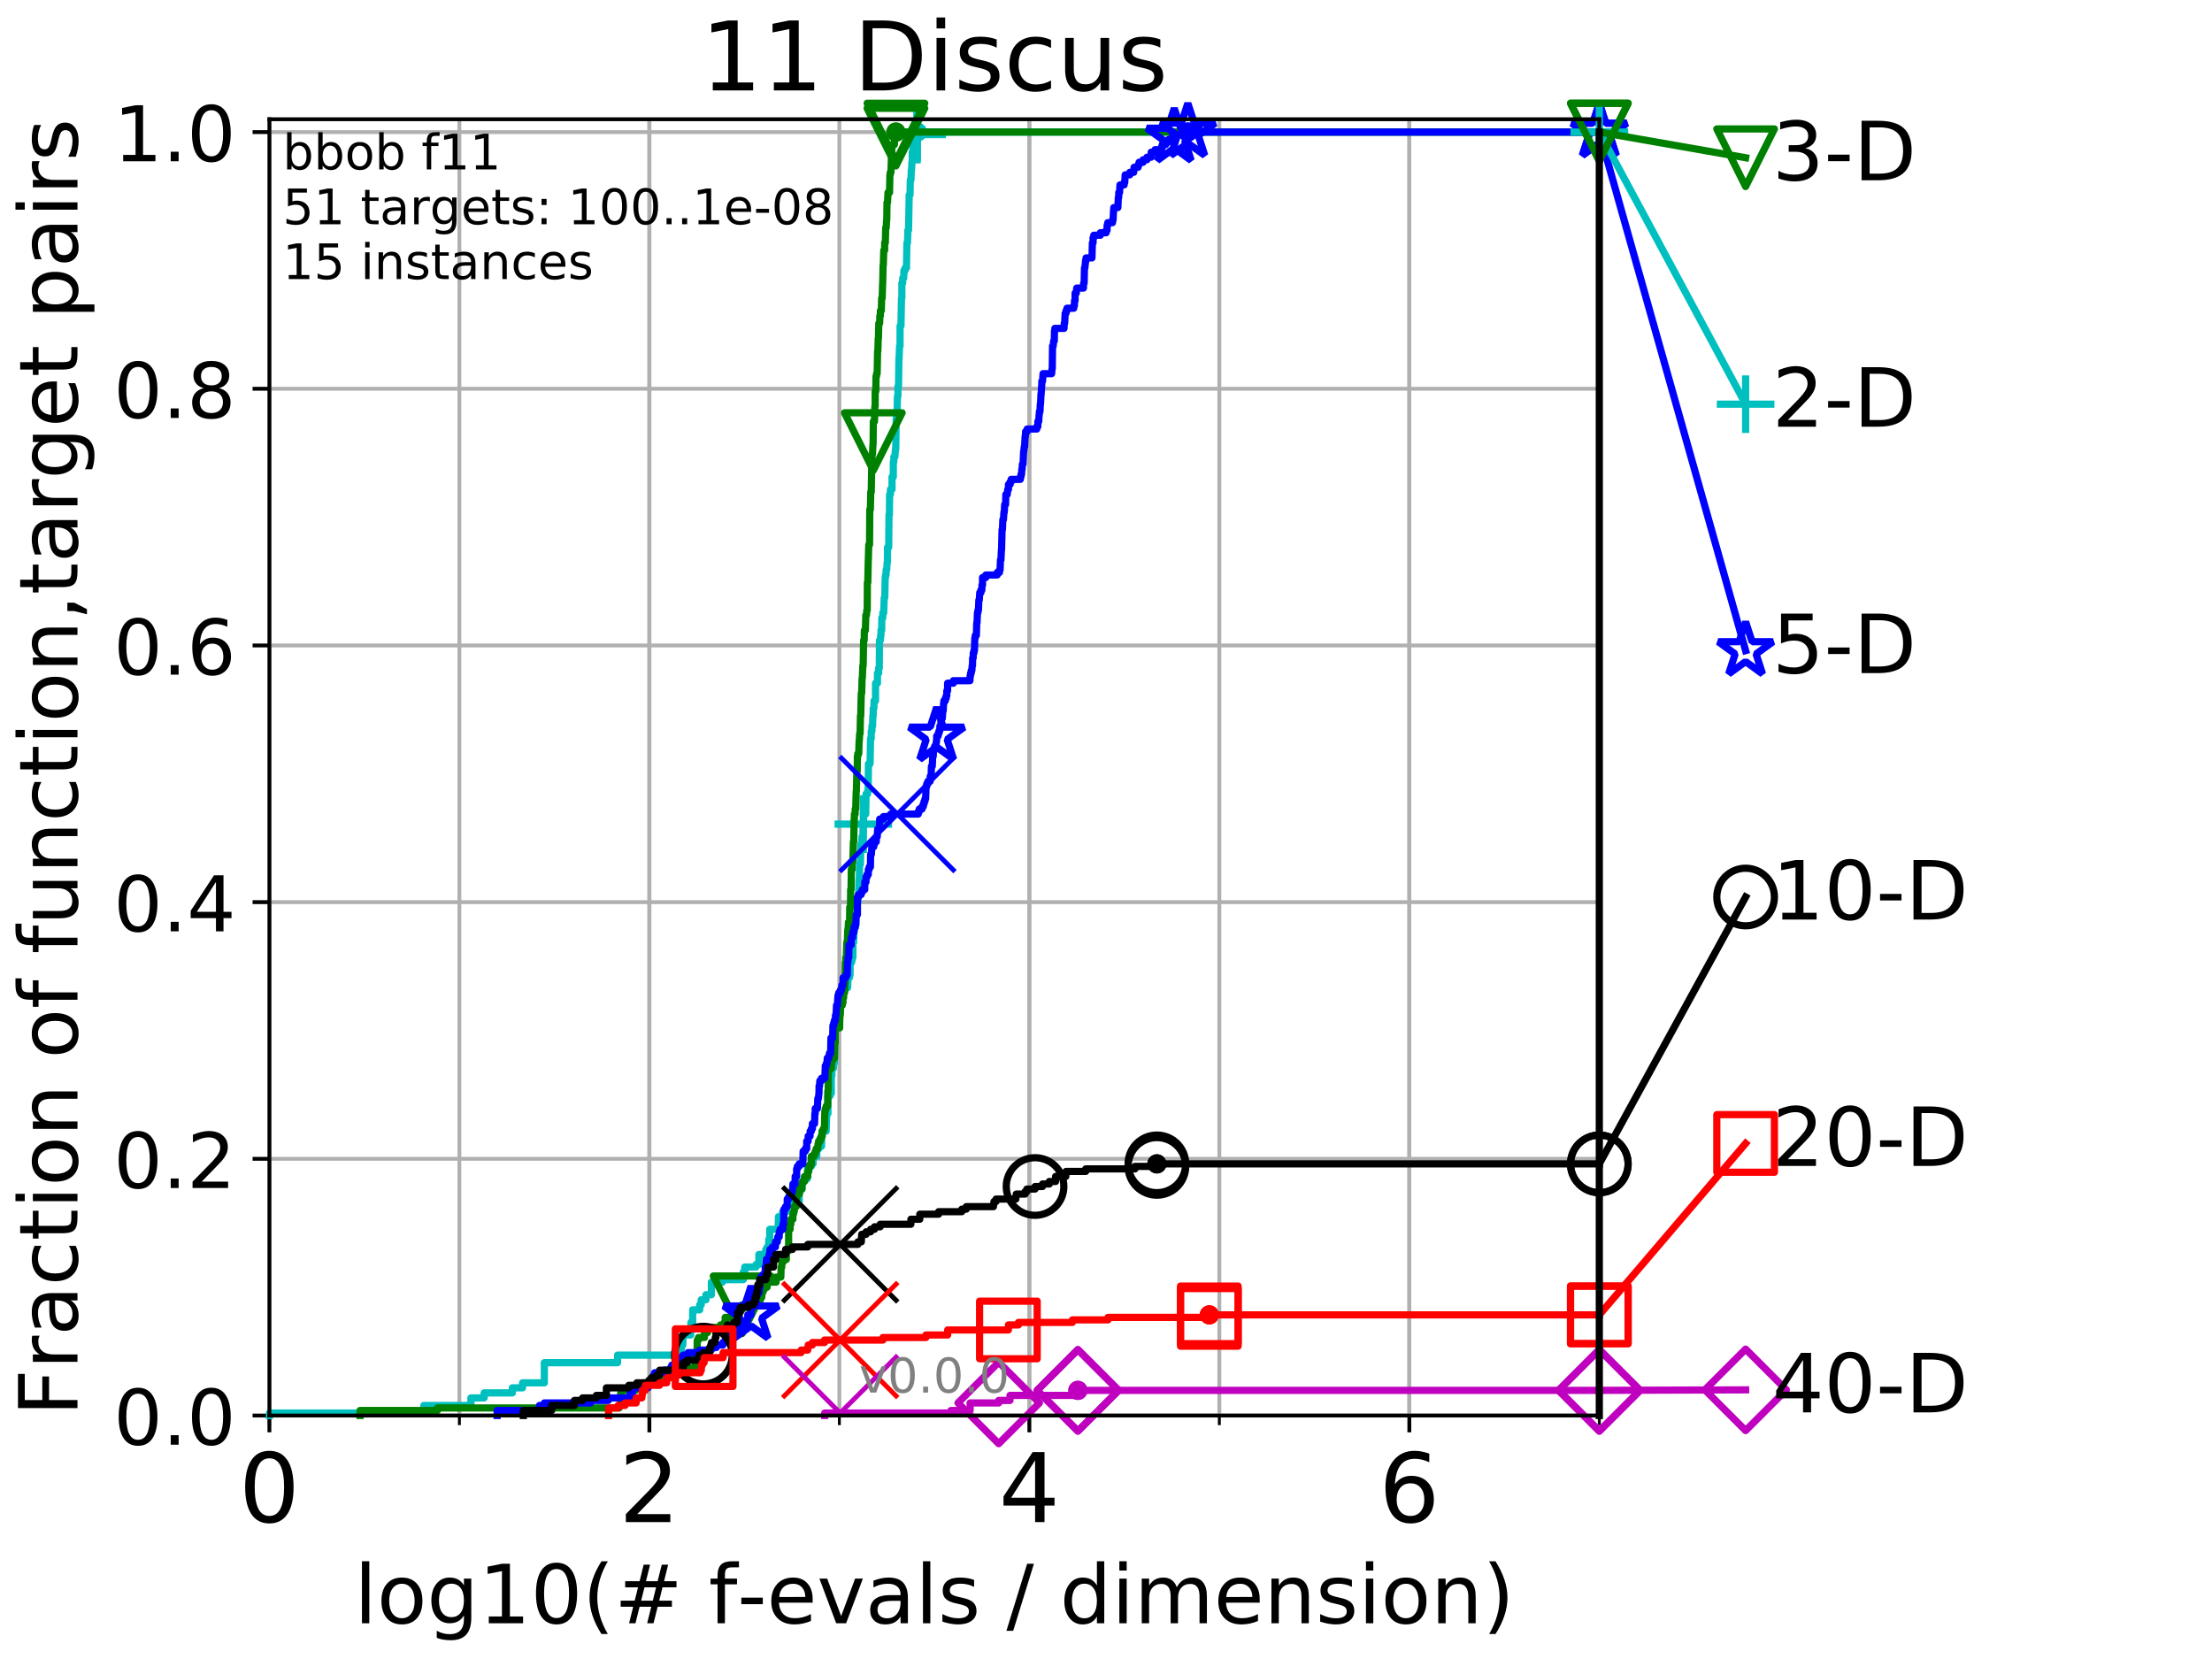 <?xml version="1.0" encoding="utf-8" standalone="no"?>
<!DOCTYPE svg PUBLIC "-//W3C//DTD SVG 1.1//EN"
  "http://www.w3.org/Graphics/SVG/1.1/DTD/svg11.dtd">
<!-- Created with matplotlib (http://matplotlib.org/) -->
<svg height="345.6pt" version="1.1" viewBox="0 0 460.8 345.6" width="460.8pt" xmlns="http://www.w3.org/2000/svg" xmlns:xlink="http://www.w3.org/1999/xlink">
 <defs>
  <style type="text/css">
*{stroke-linecap:butt;stroke-linejoin:round;}
  </style>
 </defs>
 <g id="figure_1">
  <g id="patch_1">
   <path d="M 0 345.6 
L 460.8 345.6 
L 460.8 0 
L 0 0 
z
" style="fill:#ffffff;"/>
  </g>
  <g id="axes_1">
   <g id="patch_2">
    <path d="M 56.12 294.88 
L 333.168 294.88 
L 333.168 24.84 
L 56.12 24.84 
z
" style="fill:#ffffff;"/>
   </g>
   <g id="matplotlib.axis_1">
    <g id="xtick_1">
     <g id="line2d_1">
      <path clip-path="url(#pa9d04785c5)" d="M 56.12 294.88 
L 56.12 24.84 
" style="fill:none;stroke:#b0b0b0;stroke-linecap:square;stroke-width:0.8;"/>
     </g>
     <g id="line2d_2">
      <defs>
       <path d="M 0 0 
L 0 3.5 
" id="ma974d70606" style="stroke:#000000;stroke-width:0.8;"/>
      </defs>
      <g>
       <use style="stroke:#000000;stroke-width:0.8;" x="56.12" xlink:href="#ma974d70606" y="294.88"/>
      </g>
     </g>
     <g id="text_1">
      <!-- 0 -->
      <defs>
       <path d="M 31.781 66.406 
Q 24.172 66.406 20.328 58.906 
Q 16.5 51.422 16.5 36.375 
Q 16.5 21.391 20.328 13.891 
Q 24.172 6.391 31.781 6.391 
Q 39.453 6.391 43.281 13.891 
Q 47.125 21.391 47.125 36.375 
Q 47.125 51.422 43.281 58.906 
Q 39.453 66.406 31.781 66.406 
z
M 31.781 74.219 
Q 44.047 74.219 50.516 64.516 
Q 56.984 54.828 56.984 36.375 
Q 56.984 17.969 50.516 8.266 
Q 44.047 -1.422 31.781 -1.422 
Q 19.531 -1.422 13.062 8.266 
Q 6.594 17.969 6.594 36.375 
Q 6.594 54.828 13.062 64.516 
Q 19.531 74.219 31.781 74.219 
z
" id="DejaVuSans-30"/>
      </defs>
      <g transform="translate(49.758 317.077)scale(0.2 -0.2)">
       <use xlink:href="#DejaVuSans-30"/>
      </g>
     </g>
    </g>
    <g id="xtick_2">
     <g id="line2d_3">
      <path clip-path="url(#pa9d04785c5)" d="M 135.277 294.88 
L 135.277 24.84 
" style="fill:none;stroke:#b0b0b0;stroke-linecap:square;stroke-width:0.8;"/>
     </g>
     <g id="line2d_4">
      <g>
       <use style="stroke:#000000;stroke-width:0.8;" x="135.277" xlink:href="#ma974d70606" y="294.88"/>
      </g>
     </g>
     <g id="text_2">
      <!-- 2 -->
      <defs>
       <path d="M 19.188 8.297 
L 53.609 8.297 
L 53.609 0 
L 7.328 0 
L 7.328 8.297 
Q 12.938 14.109 22.625 23.891 
Q 32.328 33.688 34.812 36.531 
Q 39.547 41.844 41.422 45.531 
Q 43.312 49.219 43.312 52.781 
Q 43.312 58.594 39.234 62.25 
Q 35.156 65.922 28.609 65.922 
Q 23.969 65.922 18.812 64.312 
Q 13.672 62.703 7.812 59.422 
L 7.812 69.391 
Q 13.766 71.781 18.938 73 
Q 24.125 74.219 28.422 74.219 
Q 39.75 74.219 46.484 68.547 
Q 53.219 62.891 53.219 53.422 
Q 53.219 48.922 51.531 44.891 
Q 49.859 40.875 45.406 35.406 
Q 44.188 33.984 37.641 27.219 
Q 31.109 20.453 19.188 8.297 
z
" id="DejaVuSans-32"/>
      </defs>
      <g transform="translate(128.914 317.077)scale(0.2 -0.2)">
       <use xlink:href="#DejaVuSans-32"/>
      </g>
     </g>
    </g>
    <g id="xtick_3">
     <g id="line2d_5">
      <path clip-path="url(#pa9d04785c5)" d="M 214.433 294.88 
L 214.433 24.84 
" style="fill:none;stroke:#b0b0b0;stroke-linecap:square;stroke-width:0.8;"/>
     </g>
     <g id="line2d_6">
      <g>
       <use style="stroke:#000000;stroke-width:0.8;" x="214.433" xlink:href="#ma974d70606" y="294.88"/>
      </g>
     </g>
     <g id="text_3">
      <!-- 4 -->
      <defs>
       <path d="M 37.797 64.312 
L 12.891 25.391 
L 37.797 25.391 
z
M 35.203 72.906 
L 47.609 72.906 
L 47.609 25.391 
L 58.016 25.391 
L 58.016 17.188 
L 47.609 17.188 
L 47.609 0 
L 37.797 0 
L 37.797 17.188 
L 4.891 17.188 
L 4.891 26.703 
z
" id="DejaVuSans-34"/>
      </defs>
      <g transform="translate(208.071 317.077)scale(0.2 -0.2)">
       <use xlink:href="#DejaVuSans-34"/>
      </g>
     </g>
    </g>
    <g id="xtick_4">
     <g id="line2d_7">
      <path clip-path="url(#pa9d04785c5)" d="M 293.59 294.88 
L 293.59 24.84 
" style="fill:none;stroke:#b0b0b0;stroke-linecap:square;stroke-width:0.8;"/>
     </g>
     <g id="line2d_8">
      <g>
       <use style="stroke:#000000;stroke-width:0.8;" x="293.59" xlink:href="#ma974d70606" y="294.88"/>
      </g>
     </g>
     <g id="text_4">
      <!-- 6 -->
      <defs>
       <path d="M 33.016 40.375 
Q 26.375 40.375 22.484 35.828 
Q 18.609 31.297 18.609 23.391 
Q 18.609 15.531 22.484 10.953 
Q 26.375 6.391 33.016 6.391 
Q 39.656 6.391 43.531 10.953 
Q 47.406 15.531 47.406 23.391 
Q 47.406 31.297 43.531 35.828 
Q 39.656 40.375 33.016 40.375 
z
M 52.594 71.297 
L 52.594 62.312 
Q 48.875 64.062 45.094 64.984 
Q 41.312 65.922 37.594 65.922 
Q 27.828 65.922 22.672 59.328 
Q 17.531 52.734 16.797 39.406 
Q 19.672 43.656 24.016 45.922 
Q 28.375 48.188 33.594 48.188 
Q 44.578 48.188 50.953 41.516 
Q 57.328 34.859 57.328 23.391 
Q 57.328 12.156 50.688 5.359 
Q 44.047 -1.422 33.016 -1.422 
Q 20.359 -1.422 13.672 8.266 
Q 6.984 17.969 6.984 36.375 
Q 6.984 53.656 15.188 63.938 
Q 23.391 74.219 37.203 74.219 
Q 40.922 74.219 44.703 73.484 
Q 48.484 72.75 52.594 71.297 
z
" id="DejaVuSans-36"/>
      </defs>
      <g transform="translate(287.227 317.077)scale(0.2 -0.2)">
       <use xlink:href="#DejaVuSans-36"/>
      </g>
     </g>
    </g>
    <g id="xtick_5">
     <g id="line2d_9">
      <path clip-path="url(#pa9d04785c5)" d="M 56.12 294.88 
L 56.12 24.84 
" style="fill:none;stroke:#b0b0b0;stroke-linecap:square;stroke-width:0.8;"/>
     </g>
     <g id="line2d_10">
      <defs>
       <path d="M 0 0 
L 0 2 
" id="m1f566d7866" style="stroke:#000000;stroke-width:0.6;"/>
      </defs>
      <g>
       <use style="stroke:#000000;stroke-width:0.6;" x="56.12" xlink:href="#m1f566d7866" y="294.88"/>
      </g>
     </g>
    </g>
    <g id="xtick_6">
     <g id="line2d_11">
      <path clip-path="url(#pa9d04785c5)" d="M 95.698 294.88 
L 95.698 24.84 
" style="fill:none;stroke:#b0b0b0;stroke-linecap:square;stroke-width:0.8;"/>
     </g>
     <g id="line2d_12">
      <g>
       <use style="stroke:#000000;stroke-width:0.6;" x="95.698" xlink:href="#m1f566d7866" y="294.88"/>
      </g>
     </g>
    </g>
    <g id="xtick_7">
     <g id="line2d_13">
      <path clip-path="url(#pa9d04785c5)" d="M 135.277 294.88 
L 135.277 24.84 
" style="fill:none;stroke:#b0b0b0;stroke-linecap:square;stroke-width:0.8;"/>
     </g>
     <g id="line2d_14">
      <g>
       <use style="stroke:#000000;stroke-width:0.6;" x="135.277" xlink:href="#m1f566d7866" y="294.88"/>
      </g>
     </g>
    </g>
    <g id="xtick_8">
     <g id="line2d_15">
      <path clip-path="url(#pa9d04785c5)" d="M 174.855 294.88 
L 174.855 24.84 
" style="fill:none;stroke:#b0b0b0;stroke-linecap:square;stroke-width:0.8;"/>
     </g>
     <g id="line2d_16">
      <g>
       <use style="stroke:#000000;stroke-width:0.6;" x="174.855" xlink:href="#m1f566d7866" y="294.88"/>
      </g>
     </g>
    </g>
    <g id="xtick_9">
     <g id="line2d_17">
      <path clip-path="url(#pa9d04785c5)" d="M 214.433 294.88 
L 214.433 24.84 
" style="fill:none;stroke:#b0b0b0;stroke-linecap:square;stroke-width:0.8;"/>
     </g>
     <g id="line2d_18">
      <g>
       <use style="stroke:#000000;stroke-width:0.6;" x="214.433" xlink:href="#m1f566d7866" y="294.88"/>
      </g>
     </g>
    </g>
    <g id="xtick_10">
     <g id="line2d_19">
      <path clip-path="url(#pa9d04785c5)" d="M 254.011 294.88 
L 254.011 24.84 
" style="fill:none;stroke:#b0b0b0;stroke-linecap:square;stroke-width:0.8;"/>
     </g>
     <g id="line2d_20">
      <g>
       <use style="stroke:#000000;stroke-width:0.6;" x="254.011" xlink:href="#m1f566d7866" y="294.88"/>
      </g>
     </g>
    </g>
    <g id="xtick_11">
     <g id="line2d_21">
      <path clip-path="url(#pa9d04785c5)" d="M 293.59 294.88 
L 293.59 24.84 
" style="fill:none;stroke:#b0b0b0;stroke-linecap:square;stroke-width:0.8;"/>
     </g>
     <g id="line2d_22">
      <g>
       <use style="stroke:#000000;stroke-width:0.6;" x="293.59" xlink:href="#m1f566d7866" y="294.88"/>
      </g>
     </g>
    </g>
    <g id="xtick_12">
     <g id="line2d_23">
      <path clip-path="url(#pa9d04785c5)" d="M 333.168 294.88 
L 333.168 24.84 
" style="fill:none;stroke:#b0b0b0;stroke-linecap:square;stroke-width:0.8;"/>
     </g>
     <g id="line2d_24">
      <g>
       <use style="stroke:#000000;stroke-width:0.6;" x="333.168" xlink:href="#m1f566d7866" y="294.88"/>
      </g>
     </g>
    </g>
    <g id="text_5">
     <!-- log10(# f-evals / dimension) -->
     <defs>
      <path d="M 9.422 75.984 
L 18.406 75.984 
L 18.406 0 
L 9.422 0 
z
" id="DejaVuSans-6c"/>
      <path d="M 30.609 48.391 
Q 23.391 48.391 19.188 42.75 
Q 14.984 37.109 14.984 27.297 
Q 14.984 17.484 19.156 11.844 
Q 23.344 6.203 30.609 6.203 
Q 37.797 6.203 41.984 11.859 
Q 46.188 17.531 46.188 27.297 
Q 46.188 37.016 41.984 42.703 
Q 37.797 48.391 30.609 48.391 
z
M 30.609 56 
Q 42.328 56 49.016 48.375 
Q 55.719 40.766 55.719 27.297 
Q 55.719 13.875 49.016 6.219 
Q 42.328 -1.422 30.609 -1.422 
Q 18.844 -1.422 12.172 6.219 
Q 5.516 13.875 5.516 27.297 
Q 5.516 40.766 12.172 48.375 
Q 18.844 56 30.609 56 
z
" id="DejaVuSans-6f"/>
      <path d="M 45.406 27.984 
Q 45.406 37.75 41.375 43.109 
Q 37.359 48.484 30.078 48.484 
Q 22.859 48.484 18.828 43.109 
Q 14.797 37.75 14.797 27.984 
Q 14.797 18.266 18.828 12.891 
Q 22.859 7.516 30.078 7.516 
Q 37.359 7.516 41.375 12.891 
Q 45.406 18.266 45.406 27.984 
z
M 54.391 6.781 
Q 54.391 -7.172 48.188 -13.984 
Q 42 -20.797 29.203 -20.797 
Q 24.469 -20.797 20.266 -20.094 
Q 16.062 -19.391 12.109 -17.922 
L 12.109 -9.188 
Q 16.062 -11.328 19.922 -12.344 
Q 23.781 -13.375 27.781 -13.375 
Q 36.625 -13.375 41.016 -8.766 
Q 45.406 -4.156 45.406 5.172 
L 45.406 9.625 
Q 42.625 4.781 38.281 2.391 
Q 33.938 0 27.875 0 
Q 17.828 0 11.672 7.656 
Q 5.516 15.328 5.516 27.984 
Q 5.516 40.672 11.672 48.328 
Q 17.828 56 27.875 56 
Q 33.938 56 38.281 53.609 
Q 42.625 51.219 45.406 46.391 
L 45.406 54.688 
L 54.391 54.688 
z
" id="DejaVuSans-67"/>
      <path d="M 12.406 8.297 
L 28.516 8.297 
L 28.516 63.922 
L 10.984 60.406 
L 10.984 69.391 
L 28.422 72.906 
L 38.281 72.906 
L 38.281 8.297 
L 54.391 8.297 
L 54.391 0 
L 12.406 0 
z
" id="DejaVuSans-31"/>
      <path d="M 31 75.875 
Q 24.469 64.656 21.281 53.656 
Q 18.109 42.672 18.109 31.391 
Q 18.109 20.125 21.312 9.062 
Q 24.516 -2 31 -13.188 
L 23.188 -13.188 
Q 15.875 -1.703 12.234 9.375 
Q 8.594 20.453 8.594 31.391 
Q 8.594 42.281 12.203 53.312 
Q 15.828 64.359 23.188 75.875 
z
" id="DejaVuSans-28"/>
      <path d="M 51.125 44 
L 36.922 44 
L 32.812 27.688 
L 47.125 27.688 
z
M 43.797 71.781 
L 38.719 51.516 
L 52.984 51.516 
L 58.109 71.781 
L 65.922 71.781 
L 60.891 51.516 
L 76.125 51.516 
L 76.125 44 
L 58.984 44 
L 54.984 27.688 
L 70.516 27.688 
L 70.516 20.219 
L 53.078 20.219 
L 48 0 
L 40.188 0 
L 45.219 20.219 
L 30.906 20.219 
L 25.875 0 
L 18.016 0 
L 23.094 20.219 
L 7.719 20.219 
L 7.719 27.688 
L 24.906 27.688 
L 29 44 
L 13.281 44 
L 13.281 51.516 
L 30.906 51.516 
L 35.891 71.781 
z
" id="DejaVuSans-23"/>
      <path id="DejaVuSans-20"/>
      <path d="M 37.109 75.984 
L 37.109 68.5 
L 28.516 68.5 
Q 23.688 68.5 21.797 66.547 
Q 19.922 64.594 19.922 59.516 
L 19.922 54.688 
L 34.719 54.688 
L 34.719 47.703 
L 19.922 47.703 
L 19.922 0 
L 10.891 0 
L 10.891 47.703 
L 2.297 47.703 
L 2.297 54.688 
L 10.891 54.688 
L 10.891 58.5 
Q 10.891 67.625 15.141 71.797 
Q 19.391 75.984 28.609 75.984 
z
" id="DejaVuSans-66"/>
      <path d="M 4.891 31.391 
L 31.203 31.391 
L 31.203 23.391 
L 4.891 23.391 
z
" id="DejaVuSans-2d"/>
      <path d="M 56.203 29.594 
L 56.203 25.203 
L 14.891 25.203 
Q 15.484 15.922 20.484 11.062 
Q 25.484 6.203 34.422 6.203 
Q 39.594 6.203 44.453 7.469 
Q 49.312 8.734 54.109 11.281 
L 54.109 2.781 
Q 49.266 0.734 44.188 -0.344 
Q 39.109 -1.422 33.891 -1.422 
Q 20.797 -1.422 13.156 6.188 
Q 5.516 13.812 5.516 26.812 
Q 5.516 40.234 12.766 48.109 
Q 20.016 56 32.328 56 
Q 43.359 56 49.781 48.891 
Q 56.203 41.797 56.203 29.594 
z
M 47.219 32.234 
Q 47.125 39.594 43.094 43.984 
Q 39.062 48.391 32.422 48.391 
Q 24.906 48.391 20.391 44.141 
Q 15.875 39.891 15.188 32.172 
z
" id="DejaVuSans-65"/>
      <path d="M 2.984 54.688 
L 12.5 54.688 
L 29.594 8.797 
L 46.688 54.688 
L 56.203 54.688 
L 35.688 0 
L 23.484 0 
z
" id="DejaVuSans-76"/>
      <path d="M 34.281 27.484 
Q 23.391 27.484 19.188 25 
Q 14.984 22.516 14.984 16.5 
Q 14.984 11.719 18.141 8.906 
Q 21.297 6.109 26.703 6.109 
Q 34.188 6.109 38.703 11.406 
Q 43.219 16.703 43.219 25.484 
L 43.219 27.484 
z
M 52.203 31.203 
L 52.203 0 
L 43.219 0 
L 43.219 8.297 
Q 40.141 3.328 35.547 0.953 
Q 30.953 -1.422 24.312 -1.422 
Q 15.922 -1.422 10.953 3.297 
Q 6 8.016 6 15.922 
Q 6 25.141 12.172 29.828 
Q 18.359 34.516 30.609 34.516 
L 43.219 34.516 
L 43.219 35.406 
Q 43.219 41.609 39.141 45 
Q 35.062 48.391 27.688 48.391 
Q 23 48.391 18.547 47.266 
Q 14.109 46.141 10.016 43.891 
L 10.016 52.203 
Q 14.938 54.109 19.578 55.047 
Q 24.219 56 28.609 56 
Q 40.484 56 46.344 49.844 
Q 52.203 43.703 52.203 31.203 
z
" id="DejaVuSans-61"/>
      <path d="M 44.281 53.078 
L 44.281 44.578 
Q 40.484 46.531 36.375 47.5 
Q 32.281 48.484 27.875 48.484 
Q 21.188 48.484 17.844 46.438 
Q 14.5 44.391 14.5 40.281 
Q 14.5 37.156 16.891 35.375 
Q 19.281 33.594 26.516 31.984 
L 29.594 31.297 
Q 39.156 29.25 43.188 25.516 
Q 47.219 21.781 47.219 15.094 
Q 47.219 7.469 41.188 3.016 
Q 35.156 -1.422 24.609 -1.422 
Q 20.219 -1.422 15.453 -0.562 
Q 10.688 0.297 5.422 2 
L 5.422 11.281 
Q 10.406 8.688 15.234 7.391 
Q 20.062 6.109 24.812 6.109 
Q 31.156 6.109 34.562 8.281 
Q 37.984 10.453 37.984 14.406 
Q 37.984 18.062 35.516 20.016 
Q 33.062 21.969 24.703 23.781 
L 21.578 24.516 
Q 13.234 26.266 9.516 29.906 
Q 5.812 33.547 5.812 39.891 
Q 5.812 47.609 11.281 51.797 
Q 16.75 56 26.812 56 
Q 31.781 56 36.172 55.266 
Q 40.578 54.547 44.281 53.078 
z
" id="DejaVuSans-73"/>
      <path d="M 25.391 72.906 
L 33.688 72.906 
L 8.297 -9.281 
L 0 -9.281 
z
" id="DejaVuSans-2f"/>
      <path d="M 45.406 46.391 
L 45.406 75.984 
L 54.391 75.984 
L 54.391 0 
L 45.406 0 
L 45.406 8.203 
Q 42.578 3.328 38.25 0.953 
Q 33.938 -1.422 27.875 -1.422 
Q 17.969 -1.422 11.734 6.484 
Q 5.516 14.406 5.516 27.297 
Q 5.516 40.188 11.734 48.094 
Q 17.969 56 27.875 56 
Q 33.938 56 38.25 53.625 
Q 42.578 51.266 45.406 46.391 
z
M 14.797 27.297 
Q 14.797 17.391 18.875 11.75 
Q 22.953 6.109 30.078 6.109 
Q 37.203 6.109 41.297 11.75 
Q 45.406 17.391 45.406 27.297 
Q 45.406 37.203 41.297 42.844 
Q 37.203 48.484 30.078 48.484 
Q 22.953 48.484 18.875 42.844 
Q 14.797 37.203 14.797 27.297 
z
" id="DejaVuSans-64"/>
      <path d="M 9.422 54.688 
L 18.406 54.688 
L 18.406 0 
L 9.422 0 
z
M 9.422 75.984 
L 18.406 75.984 
L 18.406 64.594 
L 9.422 64.594 
z
" id="DejaVuSans-69"/>
      <path d="M 52 44.188 
Q 55.375 50.25 60.062 53.125 
Q 64.75 56 71.094 56 
Q 79.641 56 84.281 50.016 
Q 88.922 44.047 88.922 33.016 
L 88.922 0 
L 79.891 0 
L 79.891 32.719 
Q 79.891 40.578 77.094 44.375 
Q 74.312 48.188 68.609 48.188 
Q 61.625 48.188 57.562 43.547 
Q 53.516 38.922 53.516 30.906 
L 53.516 0 
L 44.484 0 
L 44.484 32.719 
Q 44.484 40.625 41.703 44.406 
Q 38.922 48.188 33.109 48.188 
Q 26.219 48.188 22.156 43.531 
Q 18.109 38.875 18.109 30.906 
L 18.109 0 
L 9.078 0 
L 9.078 54.688 
L 18.109 54.688 
L 18.109 46.188 
Q 21.188 51.219 25.484 53.609 
Q 29.781 56 35.688 56 
Q 41.656 56 45.828 52.969 
Q 50 49.953 52 44.188 
z
" id="DejaVuSans-6d"/>
      <path d="M 54.891 33.016 
L 54.891 0 
L 45.906 0 
L 45.906 32.719 
Q 45.906 40.484 42.875 44.328 
Q 39.844 48.188 33.797 48.188 
Q 26.516 48.188 22.312 43.547 
Q 18.109 38.922 18.109 30.906 
L 18.109 0 
L 9.078 0 
L 9.078 54.688 
L 18.109 54.688 
L 18.109 46.188 
Q 21.344 51.125 25.703 53.562 
Q 30.078 56 35.797 56 
Q 45.219 56 50.047 50.172 
Q 54.891 44.344 54.891 33.016 
z
" id="DejaVuSans-6e"/>
      <path d="M 8.016 75.875 
L 15.828 75.875 
Q 23.141 64.359 26.781 53.312 
Q 30.422 42.281 30.422 31.391 
Q 30.422 20.453 26.781 9.375 
Q 23.141 -1.703 15.828 -13.188 
L 8.016 -13.188 
Q 14.5 -2 17.703 9.062 
Q 20.906 20.125 20.906 31.391 
Q 20.906 42.672 17.703 53.656 
Q 14.5 64.656 8.016 75.875 
z
" id="DejaVuSans-29"/>
     </defs>
     <g transform="translate(73.803 338.154)scale(0.17 -0.17)">
      <use xlink:href="#DejaVuSans-6c"/>
      <use x="27.783" xlink:href="#DejaVuSans-6f"/>
      <use x="88.965" xlink:href="#DejaVuSans-67"/>
      <use x="152.441" xlink:href="#DejaVuSans-31"/>
      <use x="216.064" xlink:href="#DejaVuSans-30"/>
      <use x="279.688" xlink:href="#DejaVuSans-28"/>
      <use x="318.701" xlink:href="#DejaVuSans-23"/>
      <use x="402.49" xlink:href="#DejaVuSans-20"/>
      <use x="434.277" xlink:href="#DejaVuSans-66"/>
      <use x="469.404" xlink:href="#DejaVuSans-2d"/>
      <use x="505.488" xlink:href="#DejaVuSans-65"/>
      <use x="567.012" xlink:href="#DejaVuSans-76"/>
      <use x="626.191" xlink:href="#DejaVuSans-61"/>
      <use x="687.471" xlink:href="#DejaVuSans-6c"/>
      <use x="715.254" xlink:href="#DejaVuSans-73"/>
      <use x="767.354" xlink:href="#DejaVuSans-20"/>
      <use x="799.141" xlink:href="#DejaVuSans-2f"/>
      <use x="832.832" xlink:href="#DejaVuSans-20"/>
      <use x="864.619" xlink:href="#DejaVuSans-64"/>
      <use x="928.096" xlink:href="#DejaVuSans-69"/>
      <use x="955.879" xlink:href="#DejaVuSans-6d"/>
      <use x="1053.291" xlink:href="#DejaVuSans-65"/>
      <use x="1114.814" xlink:href="#DejaVuSans-6e"/>
      <use x="1178.193" xlink:href="#DejaVuSans-73"/>
      <use x="1230.293" xlink:href="#DejaVuSans-69"/>
      <use x="1258.076" xlink:href="#DejaVuSans-6f"/>
      <use x="1319.258" xlink:href="#DejaVuSans-6e"/>
      <use x="1382.637" xlink:href="#DejaVuSans-29"/>
     </g>
    </g>
   </g>
   <g id="matplotlib.axis_2">
    <g id="ytick_1">
     <g id="line2d_25">
      <path clip-path="url(#pa9d04785c5)" d="M 56.12 294.88 
L 333.168 294.88 
" style="fill:none;stroke:#b0b0b0;stroke-linecap:square;stroke-width:0.8;"/>
     </g>
     <g id="line2d_26">
      <defs>
       <path d="M 0 0 
L -3.5 0 
" id="m6c5f2fcc0b" style="stroke:#000000;stroke-width:0.8;"/>
      </defs>
      <g>
       <use style="stroke:#000000;stroke-width:0.8;" x="56.12" xlink:href="#m6c5f2fcc0b" y="294.88"/>
      </g>
     </g>
     <g id="text_6">
      <!-- 0.0 -->
      <defs>
       <path d="M 10.688 12.406 
L 21 12.406 
L 21 0 
L 10.688 0 
z
" id="DejaVuSans-2e"/>
      </defs>
      <g transform="translate(23.675 300.959)scale(0.16 -0.16)">
       <use xlink:href="#DejaVuSans-30"/>
       <use x="63.623" xlink:href="#DejaVuSans-2e"/>
       <use x="95.41" xlink:href="#DejaVuSans-30"/>
      </g>
     </g>
    </g>
    <g id="ytick_2">
     <g id="line2d_27">
      <path clip-path="url(#pa9d04785c5)" d="M 56.12 241.407 
L 333.168 241.407 
" style="fill:none;stroke:#b0b0b0;stroke-linecap:square;stroke-width:0.8;"/>
     </g>
     <g id="line2d_28">
      <g>
       <use style="stroke:#000000;stroke-width:0.8;" x="56.12" xlink:href="#m6c5f2fcc0b" y="241.407"/>
      </g>
     </g>
     <g id="text_7">
      <!-- 0.2 -->
      <g transform="translate(23.675 247.485)scale(0.16 -0.16)">
       <use xlink:href="#DejaVuSans-30"/>
       <use x="63.623" xlink:href="#DejaVuSans-2e"/>
       <use x="95.41" xlink:href="#DejaVuSans-32"/>
      </g>
     </g>
    </g>
    <g id="ytick_3">
     <g id="line2d_29">
      <path clip-path="url(#pa9d04785c5)" d="M 56.12 187.933 
L 333.168 187.933 
" style="fill:none;stroke:#b0b0b0;stroke-linecap:square;stroke-width:0.8;"/>
     </g>
     <g id="line2d_30">
      <g>
       <use style="stroke:#000000;stroke-width:0.8;" x="56.12" xlink:href="#m6c5f2fcc0b" y="187.933"/>
      </g>
     </g>
     <g id="text_8">
      <!-- 0.4 -->
      <g transform="translate(23.675 194.012)scale(0.16 -0.16)">
       <use xlink:href="#DejaVuSans-30"/>
       <use x="63.623" xlink:href="#DejaVuSans-2e"/>
       <use x="95.41" xlink:href="#DejaVuSans-34"/>
      </g>
     </g>
    </g>
    <g id="ytick_4">
     <g id="line2d_31">
      <path clip-path="url(#pa9d04785c5)" d="M 56.12 134.46 
L 333.168 134.46 
" style="fill:none;stroke:#b0b0b0;stroke-linecap:square;stroke-width:0.8;"/>
     </g>
     <g id="line2d_32">
      <g>
       <use style="stroke:#000000;stroke-width:0.8;" x="56.12" xlink:href="#m6c5f2fcc0b" y="134.46"/>
      </g>
     </g>
     <g id="text_9">
      <!-- 0.6 -->
      <g transform="translate(23.675 140.539)scale(0.16 -0.16)">
       <use xlink:href="#DejaVuSans-30"/>
       <use x="63.623" xlink:href="#DejaVuSans-2e"/>
       <use x="95.41" xlink:href="#DejaVuSans-36"/>
      </g>
     </g>
    </g>
    <g id="ytick_5">
     <g id="line2d_33">
      <path clip-path="url(#pa9d04785c5)" d="M 56.12 80.987 
L 333.168 80.987 
" style="fill:none;stroke:#b0b0b0;stroke-linecap:square;stroke-width:0.8;"/>
     </g>
     <g id="line2d_34">
      <g>
       <use style="stroke:#000000;stroke-width:0.8;" x="56.12" xlink:href="#m6c5f2fcc0b" y="80.987"/>
      </g>
     </g>
     <g id="text_10">
      <!-- 0.8 -->
      <defs>
       <path d="M 31.781 34.625 
Q 24.75 34.625 20.719 30.859 
Q 16.703 27.094 16.703 20.516 
Q 16.703 13.922 20.719 10.156 
Q 24.75 6.391 31.781 6.391 
Q 38.812 6.391 42.859 10.172 
Q 46.922 13.969 46.922 20.516 
Q 46.922 27.094 42.891 30.859 
Q 38.875 34.625 31.781 34.625 
z
M 21.922 38.812 
Q 15.578 40.375 12.031 44.719 
Q 8.5 49.078 8.5 55.328 
Q 8.5 64.062 14.719 69.141 
Q 20.953 74.219 31.781 74.219 
Q 42.672 74.219 48.875 69.141 
Q 55.078 64.062 55.078 55.328 
Q 55.078 49.078 51.531 44.719 
Q 48 40.375 41.703 38.812 
Q 48.828 37.156 52.797 32.312 
Q 56.781 27.484 56.781 20.516 
Q 56.781 9.906 50.312 4.234 
Q 43.844 -1.422 31.781 -1.422 
Q 19.734 -1.422 13.25 4.234 
Q 6.781 9.906 6.781 20.516 
Q 6.781 27.484 10.781 32.312 
Q 14.797 37.156 21.922 38.812 
z
M 18.312 54.391 
Q 18.312 48.734 21.844 45.562 
Q 25.391 42.391 31.781 42.391 
Q 38.141 42.391 41.719 45.562 
Q 45.312 48.734 45.312 54.391 
Q 45.312 60.062 41.719 63.234 
Q 38.141 66.406 31.781 66.406 
Q 25.391 66.406 21.844 63.234 
Q 18.312 60.062 18.312 54.391 
z
" id="DejaVuSans-38"/>
      </defs>
      <g transform="translate(23.675 87.066)scale(0.16 -0.16)">
       <use xlink:href="#DejaVuSans-30"/>
       <use x="63.623" xlink:href="#DejaVuSans-2e"/>
       <use x="95.41" xlink:href="#DejaVuSans-38"/>
      </g>
     </g>
    </g>
    <g id="ytick_6">
     <g id="line2d_35">
      <path clip-path="url(#pa9d04785c5)" d="M 56.12 27.514 
L 333.168 27.514 
" style="fill:none;stroke:#b0b0b0;stroke-linecap:square;stroke-width:0.8;"/>
     </g>
     <g id="line2d_36">
      <g>
       <use style="stroke:#000000;stroke-width:0.8;" x="56.12" xlink:href="#m6c5f2fcc0b" y="27.514"/>
      </g>
     </g>
     <g id="text_11">
      <!-- 1.0 -->
      <g transform="translate(23.675 33.592)scale(0.16 -0.16)">
       <use xlink:href="#DejaVuSans-31"/>
       <use x="63.623" xlink:href="#DejaVuSans-2e"/>
       <use x="95.41" xlink:href="#DejaVuSans-30"/>
      </g>
     </g>
    </g>
    <g id="text_12">
     <!-- Fraction of function,target pairs -->
     <defs>
      <path d="M 9.812 72.906 
L 51.703 72.906 
L 51.703 64.594 
L 19.672 64.594 
L 19.672 43.109 
L 48.578 43.109 
L 48.578 34.812 
L 19.672 34.812 
L 19.672 0 
L 9.812 0 
z
" id="DejaVuSans-46"/>
      <path d="M 41.109 46.297 
Q 39.594 47.172 37.812 47.578 
Q 36.031 48 33.891 48 
Q 26.266 48 22.188 43.047 
Q 18.109 38.094 18.109 28.812 
L 18.109 0 
L 9.078 0 
L 9.078 54.688 
L 18.109 54.688 
L 18.109 46.188 
Q 20.953 51.172 25.484 53.578 
Q 30.031 56 36.531 56 
Q 37.453 56 38.578 55.875 
Q 39.703 55.766 41.062 55.516 
z
" id="DejaVuSans-72"/>
      <path d="M 48.781 52.594 
L 48.781 44.188 
Q 44.969 46.297 41.141 47.344 
Q 37.312 48.391 33.406 48.391 
Q 24.656 48.391 19.812 42.844 
Q 14.984 37.312 14.984 27.297 
Q 14.984 17.281 19.812 11.734 
Q 24.656 6.203 33.406 6.203 
Q 37.312 6.203 41.141 7.25 
Q 44.969 8.297 48.781 10.406 
L 48.781 2.094 
Q 45.016 0.344 40.984 -0.531 
Q 36.969 -1.422 32.422 -1.422 
Q 20.062 -1.422 12.781 6.344 
Q 5.516 14.109 5.516 27.297 
Q 5.516 40.672 12.859 48.328 
Q 20.219 56 33.016 56 
Q 37.156 56 41.109 55.141 
Q 45.062 54.297 48.781 52.594 
z
" id="DejaVuSans-63"/>
      <path d="M 18.312 70.219 
L 18.312 54.688 
L 36.812 54.688 
L 36.812 47.703 
L 18.312 47.703 
L 18.312 18.016 
Q 18.312 11.328 20.141 9.422 
Q 21.969 7.516 27.594 7.516 
L 36.812 7.516 
L 36.812 0 
L 27.594 0 
Q 17.188 0 13.234 3.875 
Q 9.281 7.766 9.281 18.016 
L 9.281 47.703 
L 2.688 47.703 
L 2.688 54.688 
L 9.281 54.688 
L 9.281 70.219 
z
" id="DejaVuSans-74"/>
      <path d="M 8.5 21.578 
L 8.5 54.688 
L 17.484 54.688 
L 17.484 21.922 
Q 17.484 14.156 20.5 10.266 
Q 23.531 6.391 29.594 6.391 
Q 36.859 6.391 41.078 11.031 
Q 45.312 15.672 45.312 23.688 
L 45.312 54.688 
L 54.297 54.688 
L 54.297 0 
L 45.312 0 
L 45.312 8.406 
Q 42.047 3.422 37.719 1 
Q 33.406 -1.422 27.688 -1.422 
Q 18.266 -1.422 13.375 4.438 
Q 8.5 10.297 8.5 21.578 
z
M 31.109 56 
z
" id="DejaVuSans-75"/>
      <path d="M 11.719 12.406 
L 22.016 12.406 
L 22.016 4 
L 14.016 -11.625 
L 7.719 -11.625 
L 11.719 4 
z
" id="DejaVuSans-2c"/>
      <path d="M 18.109 8.203 
L 18.109 -20.797 
L 9.078 -20.797 
L 9.078 54.688 
L 18.109 54.688 
L 18.109 46.391 
Q 20.953 51.266 25.266 53.625 
Q 29.594 56 35.594 56 
Q 45.562 56 51.781 48.094 
Q 58.016 40.188 58.016 27.297 
Q 58.016 14.406 51.781 6.484 
Q 45.562 -1.422 35.594 -1.422 
Q 29.594 -1.422 25.266 0.953 
Q 20.953 3.328 18.109 8.203 
z
M 48.688 27.297 
Q 48.688 37.203 44.609 42.844 
Q 40.531 48.484 33.406 48.484 
Q 26.266 48.484 22.188 42.844 
Q 18.109 37.203 18.109 27.297 
Q 18.109 17.391 22.188 11.75 
Q 26.266 6.109 33.406 6.109 
Q 40.531 6.109 44.609 11.75 
Q 48.688 17.391 48.688 27.297 
z
" id="DejaVuSans-70"/>
     </defs>
     <g transform="translate(16.14 294.999)rotate(-90)scale(0.17 -0.17)">
      <use xlink:href="#DejaVuSans-46"/>
      <use x="57.41" xlink:href="#DejaVuSans-72"/>
      <use x="98.523" xlink:href="#DejaVuSans-61"/>
      <use x="159.803" xlink:href="#DejaVuSans-63"/>
      <use x="214.783" xlink:href="#DejaVuSans-74"/>
      <use x="253.992" xlink:href="#DejaVuSans-69"/>
      <use x="281.775" xlink:href="#DejaVuSans-6f"/>
      <use x="342.957" xlink:href="#DejaVuSans-6e"/>
      <use x="406.336" xlink:href="#DejaVuSans-20"/>
      <use x="438.123" xlink:href="#DejaVuSans-6f"/>
      <use x="499.305" xlink:href="#DejaVuSans-66"/>
      <use x="534.51" xlink:href="#DejaVuSans-20"/>
      <use x="566.297" xlink:href="#DejaVuSans-66"/>
      <use x="601.502" xlink:href="#DejaVuSans-75"/>
      <use x="664.881" xlink:href="#DejaVuSans-6e"/>
      <use x="728.26" xlink:href="#DejaVuSans-63"/>
      <use x="783.24" xlink:href="#DejaVuSans-74"/>
      <use x="822.449" xlink:href="#DejaVuSans-69"/>
      <use x="850.232" xlink:href="#DejaVuSans-6f"/>
      <use x="911.414" xlink:href="#DejaVuSans-6e"/>
      <use x="974.793" xlink:href="#DejaVuSans-2c"/>
      <use x="1006.58" xlink:href="#DejaVuSans-74"/>
      <use x="1045.789" xlink:href="#DejaVuSans-61"/>
      <use x="1107.068" xlink:href="#DejaVuSans-72"/>
      <use x="1148.166" xlink:href="#DejaVuSans-67"/>
      <use x="1211.643" xlink:href="#DejaVuSans-65"/>
      <use x="1273.166" xlink:href="#DejaVuSans-74"/>
      <use x="1312.375" xlink:href="#DejaVuSans-20"/>
      <use x="1344.162" xlink:href="#DejaVuSans-70"/>
      <use x="1407.639" xlink:href="#DejaVuSans-61"/>
      <use x="1468.918" xlink:href="#DejaVuSans-69"/>
      <use x="1496.701" xlink:href="#DejaVuSans-72"/>
      <use x="1537.814" xlink:href="#DejaVuSans-73"/>
     </g>
    </g>
   </g>
   <g id="line2d_37">
    <defs>
     <path d="M 0 1.5 
C 0.398 1.5 0.779 1.342 1.061 1.061 
C 1.342 0.779 1.5 0.398 1.5 0 
C 1.5 -0.398 1.342 -0.779 1.061 -1.061 
C 0.779 -1.342 0.398 -1.5 0 -1.5 
C -0.398 -1.5 -0.779 -1.342 -1.061 -1.061 
C -1.342 -0.779 -1.5 -0.398 -1.5 0 
C -1.5 0.398 -1.342 0.779 -1.061 1.061 
C -0.779 1.342 -0.398 1.5 0 1.5 
z
" id="m84cce6ec24" style="stroke:#00bfbf;"/>
    </defs>
    <g>
     <use style="fill:#00bfbf;stroke:#00bfbf;" x="191.063" xlink:href="#m84cce6ec24" y="27.514"/>
     <use style="fill:#00bfbf;stroke:#00bfbf;" x="191.063" xlink:href="#m84cce6ec24" y="27.514"/>
    </g>
   </g>
   <g id="line2d_38">
    <path d="M 56.12 294.88 
L 56.12 294.356 
L 88.294 294.356 
L 88.294 292.783 
L 98.101 292.783 
L 98.101 291.21 
L 100.857 291.21 
L 100.857 290.162 
L 106.731 290.162 
L 106.731 289.113 
L 108.856 289.113 
L 108.856 288.065 
L 113.396 288.065 
L 113.396 283.871 
L 128.648 283.871 
L 128.648 282.298 
L 141.957 282.298 
L 141.957 280.201 
L 142.246 280.201 
L 142.303 278.104 
L 143.884 278.104 
L 143.936 275.483 
L 144.296 275.483 
L 144.296 272.862 
L 145.758 272.862 
L 145.758 271.813 
L 146.081 271.813 
L 146.081 270.765 
L 147.061 270.765 
L 147.061 269.716 
L 148.192 269.716 
L 148.192 267.095 
L 150.503 267.095 
L 150.503 266.571 
L 154.834 266.571 
L 154.834 264.998 
L 155.135 264.998 
L 155.135 263.949 
L 157.484 263.949 
L 157.484 263.425 
L 158.087 263.425 
L 158.087 261.328 
L 159.467 261.328 
L 159.53 260.28 
L 159.841 260.28 
L 159.841 259.755 
L 160.147 259.755 
L 160.147 258.183 
L 160.348 258.183 
L 160.348 256.086 
L 162.095 256.086 
L 162.167 253.464 
L 163.026 253.464 
L 163.026 252.416 
L 163.861 252.416 
L 163.861 251.367 
L 164.055 251.367 
L 164.055 250.843 
L 165.432 250.843 
L 165.432 250.319 
L 166.485 250.319 
L 166.485 248.222 
L 166.707 248.222 
L 166.707 247.698 
L 167.103 247.698 
L 167.103 246.125 
L 167.49 246.125 
L 167.49 245.601 
L 168.163 245.601 
L 168.238 242.979 
L 169.016 242.979 
L 169.016 242.455 
L 169.375 242.455 
L 169.41 240.882 
L 170.149 240.882 
L 170.183 239.31 
L 170.573 239.31 
L 170.573 238.785 
L 171.137 238.785 
L 171.19 236.689 
L 171.275 236.689 
L 171.275 235.64 
L 172.102 235.64 
L 172.202 232.495 
L 172.232 232.495 
L 172.232 231.97 
L 172.481 231.97 
L 172.481 228.301 
L 172.919 228.301 
L 172.919 227.776 
L 173.177 227.776 
L 173.177 224.107 
L 173.29 224.107 
L 173.29 222.534 
L 173.626 222.534 
L 173.626 221.485 
L 173.81 221.485 
L 173.882 214.146 
L 174.153 214.146 
L 174.153 213.097 
L 174.402 213.097 
L 174.402 211 
L 174.975 211 
L 175.068 208.903 
L 175.237 208.903 
L 175.237 207.855 
L 175.496 207.855 
L 175.496 206.806 
L 175.702 206.806 
L 175.702 206.282 
L 175.824 206.282 
L 175.824 205.758 
L 176.571 205.758 
L 176.68 203.661 
L 176.963 203.661 
L 176.963 203.137 
L 177.077 203.137 
L 177.107 200.515 
L 177.399 200.515 
L 177.399 199.991 
L 177.517 199.991 
L 177.517 199.467 
L 177.678 199.467 
L 177.678 196.321 
L 177.823 196.321 
L 177.917 193.7 
L 178.046 193.7 
L 178.046 193.176 
L 178.216 193.176 
L 178.322 187.933 
L 178.732 187.933 
L 178.786 186.361 
L 178.868 186.361 
L 178.943 183.215 
L 179.004 183.215 
L 179.071 180.07 
L 179.232 180.07 
L 179.338 175.876 
L 179.483 175.876 
L 179.575 174.303 
L 179.763 174.303 
L 179.847 171.682 
L 179.898 171.682 
L 179.898 169.585 
L 180.354 169.585 
L 180.416 165.391 
L 180.724 165.391 
L 180.724 164.867 
L 180.846 164.867 
L 180.918 159.1 
L 181.253 159.1 
L 181.354 153.857 
L 181.483 153.857 
L 181.506 152.285 
L 181.646 152.285 
L 181.646 151.236 
L 181.778 151.236 
L 181.824 149.139 
L 181.899 149.139 
L 181.91 147.566 
L 182.052 147.566 
L 182.08 145.994 
L 182.388 145.994 
L 182.388 142.324 
L 182.793 142.324 
L 182.793 140.227 
L 183.035 140.227 
L 183.035 139.178 
L 183.174 139.178 
L 183.205 133.412 
L 183.389 133.412 
L 183.462 132.363 
L 183.52 132.363 
L 183.52 131.315 
L 183.675 131.315 
L 183.7 128.693 
L 183.905 128.693 
L 183.905 127.645 
L 184.092 127.645 
L 184.202 124.499 
L 184.316 124.499 
L 184.405 120.306 
L 184.459 120.306 
L 184.459 119.781 
L 184.586 119.781 
L 184.586 118.733 
L 184.718 118.733 
L 184.809 117.16 
L 184.862 117.16 
L 184.891 114.015 
L 185.134 114.015 
L 185.195 107.199 
L 185.284 107.199 
L 185.317 103.005 
L 185.489 103.005 
L 185.489 101.957 
L 185.824 101.957 
L 185.824 99.336 
L 186.09 99.336 
L 186.094 96.19 
L 186.201 96.19 
L 186.21 95.142 
L 186.426 95.142 
L 186.535 93.569 
L 186.605 93.569 
L 186.692 87.278 
L 186.748 87.278 
L 186.748 86.754 
L 186.872 86.754 
L 186.944 82.56 
L 187.059 82.56 
L 187.063 80.463 
L 187.181 80.463 
L 187.265 74.696 
L 187.294 74.696 
L 187.402 72.075 
L 187.493 72.075 
L 187.501 67.881 
L 187.689 67.881 
L 187.795 62.114 
L 187.872 62.114 
L 187.872 58.969 
L 188.048 58.969 
L 188.048 57.92 
L 188.262 57.92 
L 188.305 56.347 
L 188.551 56.347 
L 188.551 55.823 
L 188.832 55.823 
L 188.927 50.581 
L 189.051 50.581 
L 189.127 47.959 
L 189.268 47.959 
L 189.372 42.193 
L 189.383 42.193 
L 189.383 40.62 
L 189.57 40.62 
L 189.632 37.474 
L 189.766 37.474 
L 189.849 35.377 
L 189.896 35.377 
L 189.964 33.805 
L 190.035 33.805 
L 190.035 31.708 
L 190.169 31.708 
L 190.169 30.659 
L 190.376 30.659 
L 190.446 29.086 
L 190.66 29.086 
L 190.66 28.562 
L 190.938 28.562 
L 190.938 28.038 
L 191.063 28.038 
L 191.063 27.514 
L 333.168 27.514 
L 333.168 27.514 
" style="fill:none;stroke:#00bfbf;stroke-linecap:square;stroke-width:1.5;"/>
   </g>
   <g id="line2d_39">
    <defs>
     <path d="M -6 0 
L 6 0 
M 0 6 
L 0 -6 
" id="mbd08ceb8c8" style="stroke:#00bfbf;stroke-width:1.5;"/>
    </defs>
    <g>
     <use style="fill-opacity:0;stroke:#00bfbf;stroke-width:1.5;" x="179.847" xlink:href="#mbd08ceb8c8" y="171.682"/>
     <use style="fill-opacity:0;stroke:#00bfbf;stroke-width:1.5;" x="191.063" xlink:href="#mbd08ceb8c8" y="28.038"/>
     <use style="fill-opacity:0;stroke:#00bfbf;stroke-width:1.5;" x="191.063" xlink:href="#mbd08ceb8c8" y="27.514"/>
     <use style="fill-opacity:0;stroke:#00bfbf;stroke-width:1.5;" x="191.063" xlink:href="#mbd08ceb8c8" y="27.514"/>
     <use style="fill-opacity:0;stroke:#00bfbf;stroke-width:1.5;" x="333.168" xlink:href="#mbd08ceb8c8" y="27.514"/>
    </g>
   </g>
   <g id="line2d_40">
    <path style="fill:none;stroke:#00bfbf;stroke-linecap:square;stroke-width:1.5;"/>
    <g/>
   </g>
   <g id="line2d_41">
    <defs>
     <path d="M 0 1.5 
C 0.398 1.5 0.779 1.342 1.061 1.061 
C 1.342 0.779 1.5 0.398 1.5 0 
C 1.5 -0.398 1.342 -0.779 1.061 -1.061 
C 0.779 -1.342 0.398 -1.5 0 -1.5 
C -0.398 -1.5 -0.779 -1.342 -1.061 -1.061 
C -1.342 -0.779 -1.5 -0.398 -1.5 0 
C -1.5 0.398 -1.342 0.779 -1.061 1.061 
C -0.779 1.342 -0.398 1.5 0 1.5 
z
" id="m6757f3a6d8" style="stroke:#008000;"/>
    </defs>
    <g>
     <use style="fill:#008000;stroke:#008000;" x="186.64" xlink:href="#m6757f3a6d8" y="27.514"/>
     <use style="fill:#008000;stroke:#008000;" x="186.64" xlink:href="#m6757f3a6d8" y="27.514"/>
    </g>
   </g>
   <g id="line2d_42">
    <path d="M 75.004 294.88 
L 75.004 293.832 
L 91.131 293.832 
L 91.131 293.307 
L 128.981 293.307 
L 128.981 292.783 
L 129.309 292.783 
L 129.309 290.162 
L 129.55 290.162 
L 129.55 289.638 
L 132.416 289.638 
L 132.416 289.113 
L 133.402 289.113 
L 133.402 288.589 
L 134.029 288.589 
L 134.029 288.065 
L 137.529 288.065 
L 137.529 286.492 
L 138.6 286.492 
L 138.6 285.968 
L 140.937 285.968 
L 140.937 284.919 
L 144.863 284.919 
L 144.896 281.774 
L 145.22 281.774 
L 145.252 279.153 
L 145.507 279.153 
L 145.507 278.628 
L 146.756 278.628 
L 146.756 277.58 
L 147.418 277.58 
L 147.418 276.531 
L 150.084 276.531 
L 150.084 276.007 
L 150.888 276.007 
L 150.888 275.483 
L 151.072 275.483 
L 151.072 274.434 
L 153.715 274.434 
L 153.715 272.862 
L 154.594 272.862 
L 154.594 271.813 
L 155.746 271.813 
L 155.746 271.289 
L 157.734 271.289 
L 157.734 270.765 
L 158.433 270.765 
L 158.433 270.24 
L 158.685 270.24 
L 158.787 268.668 
L 158.86 268.668 
L 158.86 268.143 
L 159.807 268.143 
L 159.807 267.095 
L 161.681 267.095 
L 161.681 266.046 
L 162.663 266.046 
L 162.721 263.949 
L 162.86 263.949 
L 162.86 262.901 
L 163.157 262.901 
L 163.157 262.377 
L 163.812 262.377 
L 163.812 260.804 
L 164.061 260.804 
L 164.061 260.28 
L 164.285 260.28 
L 164.285 256.086 
L 164.6 256.086 
L 164.6 255.037 
L 164.745 255.037 
L 164.745 253.989 
L 165.173 253.989 
L 165.173 252.94 
L 165.293 252.94 
L 165.293 252.416 
L 165.462 252.416 
L 165.462 251.367 
L 165.863 251.367 
L 165.863 249.795 
L 165.979 249.795 
L 165.979 248.746 
L 166.518 248.746 
L 166.518 247.698 
L 167.049 247.698 
L 167.049 246.649 
L 167.175 246.649 
L 167.175 246.125 
L 167.591 246.125 
L 167.591 245.076 
L 168.276 245.076 
L 168.276 244.028 
L 168.485 244.028 
L 168.485 242.979 
L 168.806 242.979 
L 168.806 242.455 
L 169.024 242.455 
L 169.024 240.882 
L 169.602 240.882 
L 169.602 240.358 
L 169.849 240.358 
L 169.849 239.834 
L 170.017 239.834 
L 170.017 239.31 
L 170.34 239.31 
L 170.414 238.261 
L 170.518 238.261 
L 170.518 237.737 
L 170.825 237.737 
L 170.825 237.213 
L 171.062 237.213 
L 171.062 236.689 
L 171.261 236.689 
L 171.261 235.64 
L 171.52 235.64 
L 171.52 235.116 
L 171.748 235.116 
L 171.824 231.446 
L 171.933 231.446 
L 171.933 230.922 
L 172.122 230.922 
L 172.122 230.398 
L 172.422 230.398 
L 172.448 227.252 
L 172.533 227.252 
L 172.553 223.058 
L 172.774 223.058 
L 172.774 222.534 
L 173.196 222.534 
L 173.209 220.961 
L 173.453 220.961 
L 173.453 220.437 
L 173.828 220.437 
L 173.895 217.291 
L 173.979 217.291 
L 174.003 214.146 
L 174.912 214.146 
L 174.958 211.525 
L 175.043 211.525 
L 175.122 209.428 
L 175.457 209.428 
L 175.457 208.903 
L 175.606 208.903 
L 175.606 207.855 
L 175.743 207.855 
L 175.743 206.806 
L 175.937 206.806 
L 176.018 204.709 
L 176.055 204.709 
L 176.093 200.515 
L 176.183 200.515 
L 176.183 199.467 
L 176.299 199.467 
L 176.399 196.321 
L 176.509 196.321 
L 176.607 193.7 
L 176.674 193.7 
L 176.746 192.127 
L 176.976 192.127 
L 177.016 188.982 
L 177.177 188.982 
L 177.202 185.312 
L 177.292 185.312 
L 177.347 181.118 
L 177.519 181.118 
L 177.539 179.546 
L 177.666 179.546 
L 177.773 175.352 
L 177.855 175.352 
L 177.927 170.633 
L 177.984 170.633 
L 177.984 169.585 
L 178.146 169.585 
L 178.146 168.536 
L 178.259 168.536 
L 178.362 164.867 
L 178.399 164.867 
L 178.497 160.673 
L 178.58 160.673 
L 178.612 157.527 
L 178.695 157.527 
L 178.695 157.003 
L 178.891 157.003 
L 178.968 154.382 
L 179.004 154.382 
L 179.08 152.809 
L 179.174 152.809 
L 179.245 149.139 
L 179.307 149.139 
L 179.417 144.421 
L 179.505 144.421 
L 179.588 141.275 
L 179.64 141.275 
L 179.744 138.654 
L 179.817 138.654 
L 179.903 133.412 
L 180.022 133.412 
L 180.068 131.315 
L 180.274 131.315 
L 180.366 128.169 
L 180.495 128.169 
L 180.569 127.121 
L 180.659 127.121 
L 180.687 121.354 
L 180.777 121.354 
L 180.878 116.636 
L 180.89 116.636 
L 180.975 113.49 
L 181.142 113.49 
L 181.19 106.151 
L 181.313 106.151 
L 181.399 102.481 
L 181.5 102.481 
L 181.609 96.19 
L 181.644 96.19 
L 181.667 94.617 
L 181.755 94.617 
L 181.851 92.52 
L 181.885 92.52 
L 181.927 87.802 
L 182.168 87.802 
L 182.247 84.657 
L 182.317 84.657 
L 182.317 81.511 
L 182.447 81.511 
L 182.491 78.366 
L 182.601 78.366 
L 182.601 77.841 
L 182.725 77.841 
L 182.819 73.123 
L 182.873 73.123 
L 182.951 70.502 
L 182.998 70.502 
L 183.069 67.356 
L 183.249 67.356 
L 183.292 65.784 
L 183.396 65.784 
L 183.396 64.735 
L 183.594 64.735 
L 183.663 62.114 
L 183.772 62.114 
L 183.867 58.969 
L 183.884 58.969 
L 183.959 55.299 
L 184.006 55.299 
L 184.103 52.153 
L 184.286 52.153 
L 184.293 50.581 
L 184.431 50.581 
L 184.503 47.435 
L 184.614 47.435 
L 184.692 45.862 
L 184.731 45.862 
L 184.782 42.193 
L 184.888 42.193 
L 184.987 40.096 
L 185.311 40.096 
L 185.379 36.426 
L 185.46 36.426 
L 185.46 35.902 
L 185.599 35.902 
L 185.703 32.756 
L 185.739 32.756 
L 185.809 30.135 
L 186.316 30.135 
L 186.387 28.562 
L 186.64 28.562 
L 186.64 27.514 
L 333.168 27.514 
L 333.168 27.514 
" style="fill:none;stroke:#008000;stroke-linecap:square;stroke-width:1.5;"/>
   </g>
   <g id="line2d_43">
    <defs>
     <path d="M -0 6 
L 6 -6 
L -6 -6 
z
" id="mab74a126af" style="stroke:#008000;stroke-linejoin:miter;stroke-width:1.5;"/>
    </defs>
    <g>
     <use style="fill-opacity:0;stroke:#008000;stroke-linejoin:miter;stroke-width:1.5;" x="154.594" xlink:href="#mab74a126af" y="271.813"/>
     <use style="fill-opacity:0;stroke:#008000;stroke-linejoin:miter;stroke-width:1.5;" x="181.927" xlink:href="#mab74a126af" y="91.996"/>
     <use style="fill-opacity:0;stroke:#008000;stroke-linejoin:miter;stroke-width:1.5;" x="186.64" xlink:href="#mab74a126af" y="28.562"/>
     <use style="fill-opacity:0;stroke:#008000;stroke-linejoin:miter;stroke-width:1.5;" x="186.64" xlink:href="#mab74a126af" y="27.514"/>
     <use style="fill-opacity:0;stroke:#008000;stroke-linejoin:miter;stroke-width:1.5;" x="333.168" xlink:href="#mab74a126af" y="27.514"/>
    </g>
   </g>
   <g id="line2d_44">
    <path style="fill:none;stroke:#008000;stroke-linecap:square;stroke-width:1.5;"/>
    <g/>
   </g>
   <g id="line2d_45">
    <defs>
     <path d="M 0 1.5 
C 0.398 1.5 0.779 1.342 1.061 1.061 
C 1.342 0.779 1.5 0.398 1.5 0 
C 1.5 -0.398 1.342 -0.779 1.061 -1.061 
C 0.779 -1.342 0.398 -1.5 0 -1.5 
C -0.398 -1.5 -0.779 -1.342 -1.061 -1.061 
C -1.342 -0.779 -1.5 -0.398 -1.5 0 
C -1.5 0.398 -1.342 0.779 -1.061 1.061 
C -0.779 1.342 -0.398 1.5 0 1.5 
z
" id="mc53a54b0c8" style="stroke:#0000ff;"/>
    </defs>
    <g>
     <use style="fill:#0000ff;stroke:#0000ff;" x="247.447" xlink:href="#mc53a54b0c8" y="27.514"/>
     <use style="fill:#0000ff;stroke:#0000ff;" x="247.447" xlink:href="#mc53a54b0c8" y="27.514"/>
    </g>
   </g>
   <g id="line2d_46">
    <path d="M 103.561 294.88 
L 103.561 293.832 
L 112.385 293.832 
L 112.385 292.783 
L 113.396 292.783 
L 113.396 292.259 
L 123.015 292.259 
L 123.015 291.735 
L 126.724 291.735 
L 126.724 291.21 
L 131.268 291.21 
L 131.268 290.162 
L 131.739 290.162 
L 131.739 289.113 
L 134.999 289.113 
L 134.999 288.065 
L 135.583 288.065 
L 135.583 287.541 
L 136.115 287.541 
L 136.115 286.492 
L 136.375 286.492 
L 136.375 285.968 
L 138.324 285.968 
L 138.324 285.444 
L 139.68 285.444 
L 139.68 284.919 
L 139.944 284.919 
L 139.944 284.395 
L 140.986 284.395 
L 140.986 283.871 
L 141.52 283.871 
L 141.52 283.347 
L 141.758 283.347 
L 141.758 282.822 
L 142.315 282.822 
L 142.315 282.298 
L 143.355 282.298 
L 143.355 281.774 
L 145.739 281.774 
L 145.739 281.25 
L 148.176 281.25 
L 148.176 280.725 
L 149.2 280.725 
L 149.2 280.201 
L 150.581 280.201 
L 150.581 279.677 
L 151.054 279.677 
L 151.054 279.153 
L 152.324 279.153 
L 152.324 278.104 
L 153.036 278.104 
L 153.121 277.056 
L 153.194 277.056 
L 153.194 276.531 
L 155.205 276.531 
L 155.205 275.483 
L 155.483 275.483 
L 155.483 274.959 
L 155.778 274.959 
L 155.778 273.91 
L 156.463 273.91 
L 156.463 272.337 
L 156.908 272.337 
L 156.908 270.765 
L 157.034 270.765 
L 157.034 270.24 
L 157.313 270.24 
L 157.313 269.716 
L 157.839 269.716 
L 157.839 269.192 
L 158.16 269.192 
L 158.187 268.143 
L 158.278 268.143 
L 158.278 267.095 
L 158.448 267.095 
L 158.475 266.046 
L 158.932 266.046 
L 158.932 265.522 
L 159.403 265.522 
L 159.403 263.949 
L 159.555 263.949 
L 159.638 262.377 
L 160.228 262.377 
L 160.228 261.328 
L 160.396 261.328 
L 160.396 260.28 
L 160.914 260.28 
L 160.914 259.755 
L 161.545 259.755 
L 161.545 258.707 
L 161.921 258.707 
L 162.03 257.658 
L 162.325 257.658 
L 162.325 256.61 
L 162.523 256.61 
L 162.523 256.086 
L 163.084 256.086 
L 163.084 255.037 
L 163.247 255.037 
L 163.315 251.892 
L 163.635 251.892 
L 163.635 251.367 
L 163.994 251.367 
L 163.994 249.795 
L 164.295 249.795 
L 164.295 249.27 
L 164.66 249.27 
L 164.66 248.746 
L 164.919 248.746 
L 164.919 248.222 
L 165.084 248.222 
L 165.181 246.649 
L 165.639 246.649 
L 165.645 245.076 
L 165.954 245.076 
L 165.954 243.504 
L 166.103 243.504 
L 166.103 242.979 
L 166.477 242.979 
L 166.477 242.455 
L 167.237 242.455 
L 167.307 239.834 
L 167.734 239.834 
L 167.734 239.31 
L 168.053 239.31 
L 168.053 237.737 
L 168.352 237.737 
L 168.352 236.689 
L 168.744 236.689 
L 168.773 235.64 
L 169.021 235.64 
L 169.021 235.116 
L 169.237 235.116 
L 169.237 234.067 
L 169.689 234.067 
L 169.749 231.97 
L 169.823 231.97 
L 169.823 230.922 
L 170.273 230.922 
L 170.371 228.825 
L 170.491 228.825 
L 170.593 227.776 
L 170.606 227.776 
L 170.628 226.204 
L 170.729 226.204 
L 170.786 225.155 
L 171.122 225.155 
L 171.122 224.631 
L 171.829 224.631 
L 171.927 222.01 
L 172.154 222.01 
L 172.154 221.485 
L 172.282 221.485 
L 172.33 220.437 
L 172.665 220.437 
L 172.665 219.913 
L 172.79 219.913 
L 172.79 219.388 
L 173.032 219.388 
L 173.097 216.243 
L 173.459 216.243 
L 173.515 213.622 
L 173.678 213.622 
L 173.678 213.097 
L 173.824 213.097 
L 173.824 212.573 
L 174.038 212.573 
L 174.038 211.525 
L 174.16 211.525 
L 174.26 209.428 
L 174.441 209.428 
L 174.529 207.855 
L 174.571 207.855 
L 174.571 207.331 
L 174.727 207.331 
L 174.727 206.806 
L 175.056 206.806 
L 175.056 206.282 
L 175.273 206.282 
L 175.38 205.234 
L 175.602 205.234 
L 175.634 203.661 
L 176.21 203.661 
L 176.21 203.137 
L 176.502 203.137 
L 176.565 200.515 
L 176.633 200.515 
L 176.683 199.467 
L 176.809 199.467 
L 176.852 196.846 
L 177.317 196.846 
L 177.317 195.273 
L 177.639 195.273 
L 177.639 194.224 
L 177.888 194.224 
L 177.888 193.176 
L 178.143 193.176 
L 178.143 192.652 
L 178.295 192.652 
L 178.371 190.555 
L 178.621 190.555 
L 178.621 186.885 
L 178.833 186.885 
L 178.833 186.361 
L 179.394 186.361 
L 179.394 185.836 
L 179.635 185.836 
L 179.635 185.312 
L 180.145 185.312 
L 180.145 183.739 
L 180.401 183.739 
L 180.401 182.691 
L 180.626 182.691 
L 180.626 182.167 
L 180.887 182.167 
L 180.887 181.118 
L 181.068 181.118 
L 181.068 180.594 
L 181.327 180.594 
L 181.364 177.973 
L 181.524 177.973 
L 181.619 176.4 
L 182.016 176.4 
L 182.016 175.876 
L 182.16 175.876 
L 182.16 175.352 
L 182.54 175.352 
L 182.54 174.303 
L 182.748 174.303 
L 182.828 172.73 
L 183.2 172.73 
L 183.251 170.633 
L 184.024 170.633 
L 184.024 170.109 
L 185.529 170.109 
L 185.529 169.585 
L 191.292 169.585 
L 191.292 169.061 
L 191.505 169.061 
L 191.505 168.536 
L 192.076 168.536 
L 192.076 168.012 
L 192.345 168.012 
L 192.345 167.488 
L 192.495 167.488 
L 192.495 166.964 
L 192.681 166.964 
L 192.681 166.439 
L 192.821 166.439 
L 192.922 163.818 
L 193.058 163.818 
L 193.058 163.294 
L 193.292 163.294 
L 193.292 162.77 
L 193.758 162.77 
L 193.782 161.721 
L 193.975 161.721 
L 194.029 159.624 
L 194.206 159.624 
L 194.307 157.527 
L 194.417 157.527 
L 194.439 156.479 
L 194.541 156.479 
L 194.541 155.954 
L 194.709 155.954 
L 194.709 155.43 
L 194.96 155.43 
L 195.071 154.382 
L 195.112 154.382 
L 195.126 153.333 
L 195.425 153.333 
L 195.425 152.809 
L 195.594 152.809 
L 195.594 152.285 
L 195.766 152.285 
L 195.799 151.236 
L 195.987 151.236 
L 196.094 149.663 
L 196.293 149.663 
L 196.4 148.091 
L 196.483 148.091 
L 196.569 146.518 
L 196.631 146.518 
L 196.631 145.994 
L 196.922 145.994 
L 196.922 145.469 
L 197.109 145.469 
L 197.109 144.945 
L 197.238 144.945 
L 197.238 143.897 
L 197.404 143.897 
L 197.404 142.324 
L 198.6 142.324 
L 198.6 141.8 
L 202.056 141.8 
L 202.098 140.751 
L 202.185 140.751 
L 202.185 140.227 
L 202.323 140.227 
L 202.323 139.703 
L 202.453 139.703 
L 202.525 138.654 
L 202.593 138.654 
L 202.614 137.081 
L 202.73 137.081 
L 202.747 136.033 
L 202.888 136.033 
L 202.888 135.509 
L 203.001 135.509 
L 203.072 132.887 
L 203.163 132.887 
L 203.163 132.363 
L 203.397 132.363 
L 203.473 129.742 
L 203.537 129.742 
L 203.616 127.645 
L 203.717 127.645 
L 203.717 127.121 
L 203.828 127.121 
L 203.909 125.024 
L 204.001 125.024 
L 204.097 123.451 
L 204.335 123.451 
L 204.335 122.927 
L 204.538 122.927 
L 204.561 121.878 
L 204.681 121.878 
L 204.681 120.306 
L 205.367 120.306 
L 205.367 119.781 
L 207.735 119.781 
L 207.735 119.257 
L 208.212 119.257 
L 208.212 118.733 
L 208.337 118.733 
L 208.411 116.636 
L 208.515 116.636 
L 208.615 114.539 
L 208.646 114.539 
L 208.748 110.345 
L 208.821 110.345 
L 208.914 108.248 
L 209.037 108.248 
L 209.14 106.675 
L 209.214 106.675 
L 209.295 105.102 
L 209.479 105.102 
L 209.536 103.005 
L 209.83 103.005 
L 209.919 101.957 
L 210.086 101.957 
L 210.086 100.908 
L 210.428 100.908 
L 210.428 100.384 
L 210.643 100.384 
L 210.643 99.86 
L 212.56 99.86 
L 212.56 99.336 
L 212.688 99.336 
L 212.688 98.811 
L 212.816 98.811 
L 212.863 97.763 
L 212.928 97.763 
L 212.973 96.714 
L 213.125 96.714 
L 213.233 94.093 
L 213.264 94.093 
L 213.374 93.045 
L 213.447 93.045 
L 213.546 90.948 
L 213.598 90.948 
L 213.65 89.899 
L 213.977 89.899 
L 213.977 89.375 
L 215.98 89.375 
L 215.98 88.851 
L 216.199 88.851 
L 216.202 87.802 
L 216.384 87.802 
L 216.481 86.229 
L 216.525 86.229 
L 216.525 85.705 
L 216.652 85.705 
L 216.718 84.132 
L 216.763 84.132 
L 216.861 82.035 
L 216.897 82.035 
L 216.985 80.463 
L 217.011 80.463 
L 217.03 79.414 
L 217.177 79.414 
L 217.287 77.841 
L 219.077 77.841 
L 219.163 76.793 
L 219.208 76.793 
L 219.263 72.075 
L 219.4 72.075 
L 219.492 71.026 
L 219.631 71.026 
L 219.663 68.929 
L 219.744 68.929 
L 219.744 68.405 
L 221.657 68.405 
L 221.703 67.356 
L 221.79 67.356 
L 221.889 65.259 
L 222.079 65.259 
L 222.079 64.735 
L 222.264 64.735 
L 222.264 64.211 
L 223.678 64.211 
L 223.678 63.687 
L 223.818 63.687 
L 223.839 62.638 
L 223.96 62.638 
L 223.96 61.066 
L 224.209 61.066 
L 224.298 60.017 
L 225.701 60.017 
L 225.739 58.969 
L 225.848 58.969 
L 225.914 55.823 
L 225.998 55.823 
L 226.098 54.775 
L 226.127 54.775 
L 226.127 54.25 
L 226.25 54.25 
L 226.25 53.726 
L 227.475 53.726 
L 227.564 50.581 
L 227.704 50.581 
L 227.704 49.532 
L 227.85 49.532 
L 227.85 49.008 
L 229.216 49.008 
L 229.216 48.484 
L 230.432 48.484 
L 230.432 47.959 
L 230.626 47.959 
L 230.63 46.911 
L 230.769 46.911 
L 230.769 46.387 
L 231.75 46.387 
L 231.75 45.862 
L 231.873 45.862 
L 231.974 43.765 
L 232.024 43.765 
L 232.024 43.241 
L 232.878 43.241 
L 232.961 41.144 
L 233.044 41.144 
L 233.063 40.096 
L 233.229 40.096 
L 233.31 38.523 
L 234.182 38.523 
L 234.182 37.999 
L 234.31 37.999 
L 234.39 36.426 
L 235.357 36.426 
L 235.357 35.902 
L 236.167 35.902 
L 236.245 34.853 
L 237.081 34.853 
L 237.081 34.329 
L 237.291 34.329 
L 237.291 33.805 
L 238.12 33.805 
L 238.12 33.28 
L 238.935 33.28 
L 238.935 32.756 
L 239.77 32.756 
L 239.814 31.708 
L 240.619 31.708 
L 240.619 31.183 
L 241.989 31.183 
L 241.989 30.659 
L 242.146 30.659 
L 242.146 30.135 
L 242.841 30.135 
L 242.841 29.611 
L 243.361 29.611 
L 243.361 29.086 
L 244.118 29.086 
L 244.118 28.562 
L 244.615 28.562 
L 244.615 28.038 
L 247.447 28.038 
L 247.447 27.514 
L 333.168 27.514 
L 333.168 27.514 
" style="fill:none;stroke:#0000ff;stroke-linecap:square;stroke-width:1.5;"/>
   </g>
   <g id="line2d_47">
    <defs>
     <path d="M 0 -6 
L -1.347 -1.854 
L -5.706 -1.854 
L -2.18 0.708 
L -3.527 4.854 
L -0 2.292 
L 3.527 4.854 
L 2.18 0.708 
L 5.706 -1.854 
L 1.347 -1.854 
z
" id="mf9b85d8f48" style="stroke:#0000ff;stroke-linejoin:bevel;stroke-width:1.5;"/>
    </defs>
    <g>
     <use style="fill-opacity:0;stroke:#0000ff;stroke-linejoin:bevel;stroke-width:1.5;" x="156.463" xlink:href="#mf9b85d8f48" y="273.91"/>
     <use style="fill-opacity:0;stroke:#0000ff;stroke-linejoin:bevel;stroke-width:1.5;" x="195.126" xlink:href="#mf9b85d8f48" y="153.333"/>
     <use style="fill-opacity:0;stroke:#0000ff;stroke-linejoin:bevel;stroke-width:1.5;" x="244.615" xlink:href="#mf9b85d8f48" y="28.562"/>
     <use style="fill-opacity:0;stroke:#0000ff;stroke-linejoin:bevel;stroke-width:1.5;" x="247.447" xlink:href="#mf9b85d8f48" y="27.514"/>
     <use style="fill-opacity:0;stroke:#0000ff;stroke-linejoin:bevel;stroke-width:1.5;" x="333.168" xlink:href="#mf9b85d8f48" y="27.514"/>
    </g>
   </g>
   <g id="line2d_48">
    <path style="fill:none;stroke:#0000ff;stroke-linecap:square;stroke-width:1.5;"/>
    <g/>
   </g>
   <g id="line2d_49">
    <path clip-path="url(#pa9d04785c5)" d="M 186.942 169.585 
" style="fill:none;stroke:#0000ff;stroke-linecap:square;stroke-width:1.5;"/>
    <defs>
     <path d="M -12 12 
L 12 -12 
M -12 -12 
L 12 12 
" id="m8ed09672aa" style="stroke:#0000ff;"/>
    </defs>
    <g clip-path="url(#pa9d04785c5)">
     <use style="fill:#0000ff;stroke:#0000ff;" x="186.942" xlink:href="#m8ed09672aa" y="169.585"/>
    </g>
   </g>
   <g id="line2d_50">
    <defs>
     <path d="M 0 1.5 
C 0.398 1.5 0.779 1.342 1.061 1.061 
C 1.342 0.779 1.5 0.398 1.5 0 
C 1.5 -0.398 1.342 -0.779 1.061 -1.061 
C 0.779 -1.342 0.398 -1.5 0 -1.5 
C -0.398 -1.5 -0.779 -1.342 -1.061 -1.061 
C -1.342 -0.779 -1.5 -0.398 -1.5 0 
C -1.5 0.398 -1.342 0.779 -1.061 1.061 
C -0.779 1.342 -0.398 1.5 0 1.5 
z
" id="ma366759b40" style="stroke:#000000;"/>
    </defs>
    <g>
     <use style="stroke:#000000;" x="241.002" xlink:href="#ma366759b40" y="242.455"/>
     <use style="stroke:#000000;" x="241.002" xlink:href="#ma366759b40" y="242.455"/>
    </g>
   </g>
   <g id="line2d_51">
    <path d="M 109.015 294.88 
L 109.015 293.832 
L 114.922 293.832 
L 114.922 292.783 
L 119.655 292.783 
L 119.655 291.735 
L 121.359 291.735 
L 121.359 291.21 
L 124.234 291.21 
L 124.234 290.686 
L 126.323 290.686 
L 126.323 289.113 
L 130.984 289.113 
L 130.984 288.589 
L 132.664 288.589 
L 132.664 288.065 
L 135.173 288.065 
L 135.173 287.541 
L 135.684 287.541 
L 135.684 287.016 
L 136.774 287.016 
L 136.774 286.492 
L 137.332 286.492 
L 137.408 285.444 
L 142.223 285.444 
L 142.223 284.919 
L 142.36 284.919 
L 142.36 283.871 
L 143.117 283.871 
L 143.117 283.347 
L 145.607 283.347 
L 145.607 282.298 
L 146.534 282.298 
L 146.534 281.774 
L 147.824 281.774 
L 147.824 280.725 
L 148.062 280.725 
L 148.062 280.201 
L 148.2 280.201 
L 148.2 279.677 
L 148.923 279.677 
L 149.016 278.628 
L 149.146 278.628 
L 149.154 277.58 
L 150.474 277.58 
L 150.474 277.056 
L 151.508 277.056 
L 151.508 276.007 
L 152.87 276.007 
L 152.87 275.483 
L 153.589 275.483 
L 153.678 273.386 
L 154.2 273.386 
L 154.2 272.337 
L 155.939 272.337 
L 155.939 271.813 
L 156.971 271.813 
L 156.971 271.289 
L 157.304 271.289 
L 157.304 270.24 
L 157.592 270.24 
L 157.592 269.192 
L 157.798 269.192 
L 157.872 267.619 
L 158.255 267.619 
L 158.255 266.571 
L 159.55 266.571 
L 159.63 265.522 
L 159.915 265.522 
L 159.915 263.949 
L 161.141 263.949 
L 161.141 262.377 
L 161.623 262.377 
L 161.623 261.328 
L 163.648 261.328 
L 163.648 260.28 
L 165.075 260.28 
L 165.075 259.755 
L 168.279 259.755 
L 168.279 259.231 
L 178.712 259.231 
L 178.712 258.707 
L 179.427 258.707 
L 179.507 257.134 
L 180.421 257.134 
L 180.421 256.61 
L 181.364 256.61 
L 181.364 256.086 
L 182.177 256.086 
L 182.177 255.561 
L 183.362 255.561 
L 183.362 255.037 
L 189.748 255.037 
L 189.762 253.989 
L 191.609 253.989 
L 191.609 252.94 
L 195.535 252.94 
L 195.535 252.416 
L 200.365 252.416 
L 200.365 251.892 
L 201.291 251.892 
L 201.291 251.367 
L 206.952 251.367 
L 207.057 250.319 
L 207.486 250.319 
L 207.486 249.795 
L 211.622 249.795 
L 211.702 248.746 
L 213.554 248.746 
L 213.554 248.222 
L 213.92 248.222 
L 213.92 247.698 
L 215.621 247.698 
L 215.621 247.173 
L 217.17 247.173 
L 217.17 246.649 
L 218.59 246.649 
L 218.59 246.125 
L 219.902 246.125 
L 219.902 245.076 
L 222.035 245.076 
L 222.079 244.028 
L 226.18 244.028 
L 226.18 243.504 
L 236.435 243.504 
L 236.435 242.979 
L 241.002 242.979 
L 241.002 242.455 
L 333.168 242.455 
L 333.168 242.455 
" style="fill:none;stroke:#000000;stroke-linecap:square;stroke-width:1.5;"/>
   </g>
   <g id="line2d_52">
    <defs>
     <path d="M 0 6 
C 1.591 6 3.117 5.368 4.243 4.243 
C 5.368 3.117 6 1.591 6 0 
C 6 -1.591 5.368 -3.117 4.243 -4.243 
C 3.117 -5.368 1.591 -6 0 -6 
C -1.591 -6 -3.117 -5.368 -4.243 -4.243 
C -5.368 -3.117 -6 -1.591 -6 0 
C -6 1.591 -5.368 3.117 -4.243 4.243 
C -3.117 5.368 -1.591 6 0 6 
z
" id="m0da4903189" style="stroke:#000000;stroke-width:1.5;"/>
    </defs>
    <g>
     <use style="fill-opacity:0;stroke:#000000;stroke-width:1.5;" x="146.534" xlink:href="#m0da4903189" y="282.298"/>
     <use style="fill-opacity:0;stroke:#000000;stroke-width:1.5;" x="215.621" xlink:href="#m0da4903189" y="247.173"/>
     <use style="fill-opacity:0;stroke:#000000;stroke-width:1.5;" x="241.002" xlink:href="#m0da4903189" y="242.979"/>
     <use style="fill-opacity:0;stroke:#000000;stroke-width:1.5;" x="241.002" xlink:href="#m0da4903189" y="242.455"/>
     <use style="fill-opacity:0;stroke:#000000;stroke-width:1.5;" x="333.168" xlink:href="#m0da4903189" y="242.455"/>
    </g>
   </g>
   <g id="line2d_53">
    <path style="fill:none;stroke:#000000;stroke-linecap:square;stroke-width:1.5;"/>
    <g/>
   </g>
   <g id="line2d_54">
    <path clip-path="url(#pa9d04785c5)" d="M 175.028 259.231 
" style="fill:none;stroke:#000000;stroke-linecap:square;stroke-width:1.5;"/>
    <defs>
     <path d="M -12 12 
L 12 -12 
M -12 -12 
L 12 12 
" id="ma2c1aea9a4" style="stroke:#000000;"/>
    </defs>
    <g clip-path="url(#pa9d04785c5)">
     <use style="stroke:#000000;" x="175.028" xlink:href="#ma2c1aea9a4" y="259.231"/>
    </g>
   </g>
   <g id="line2d_55">
    <defs>
     <path d="M 0 1.5 
C 0.398 1.5 0.779 1.342 1.061 1.061 
C 1.342 0.779 1.5 0.398 1.5 0 
C 1.5 -0.398 1.342 -0.779 1.061 -1.061 
C 0.779 -1.342 0.398 -1.5 0 -1.5 
C -0.398 -1.5 -0.779 -1.342 -1.061 -1.061 
C -1.342 -0.779 -1.5 -0.398 -1.5 0 
C -1.5 0.398 -1.342 0.779 -1.061 1.061 
C -0.779 1.342 -0.398 1.5 0 1.5 
z
" id="ma94a31d1e1" style="stroke:#ff0000;"/>
    </defs>
    <g>
     <use style="fill:#ff0000;stroke:#ff0000;" x="251.923" xlink:href="#ma94a31d1e1" y="273.91"/>
     <use style="fill:#ff0000;stroke:#ff0000;" x="251.923" xlink:href="#ma94a31d1e1" y="273.91"/>
    </g>
   </g>
   <g id="line2d_56">
    <path d="M 126.78 294.88 
L 126.78 293.307 
L 128.748 293.307 
L 128.748 292.783 
L 130.205 292.783 
L 130.205 292.259 
L 132.523 292.259 
L 132.523 291.21 
L 133.703 291.21 
L 133.703 290.686 
L 133.797 290.686 
L 133.797 289.638 
L 134.44 289.638 
L 134.44 288.589 
L 137.393 288.589 
L 137.393 288.065 
L 138.884 288.065 
L 138.884 287.016 
L 140.479 287.016 
L 140.479 286.492 
L 141.37 286.492 
L 141.37 285.968 
L 145.888 285.968 
L 145.888 285.444 
L 146.1 285.444 
L 146.1 284.395 
L 146.327 284.395 
L 146.327 283.871 
L 146.681 283.871 
L 146.681 283.347 
L 146.689 283.347 
L 146.689 282.822 
L 150.64 282.822 
L 150.64 281.774 
L 166.879 281.774 
L 166.879 281.25 
L 168.264 281.25 
L 168.264 280.725 
L 168.363 280.725 
L 168.363 280.201 
L 169.224 280.201 
L 169.224 279.677 
L 171.757 279.677 
L 171.757 279.153 
L 183.93 279.153 
L 183.93 278.628 
L 192.888 278.628 
L 192.888 278.104 
L 197.416 278.104 
L 197.416 277.056 
L 210.065 277.056 
L 210.065 276.007 
L 212.169 276.007 
L 212.169 275.483 
L 223.398 275.483 
L 223.398 274.959 
L 230.815 274.959 
L 230.815 274.434 
L 251.923 274.434 
L 251.923 273.91 
L 333.168 273.91 
" style="fill:none;stroke:#ff0000;stroke-linecap:square;stroke-width:1.5;"/>
   </g>
   <g id="line2d_57">
    <defs>
     <path d="M -6 6 
L 6 6 
L 6 -6 
L -6 -6 
z
" id="m5e68ae49a9" style="stroke:#ff0000;stroke-linejoin:miter;stroke-width:1.5;"/>
    </defs>
    <g>
     <use style="fill-opacity:0;stroke:#ff0000;stroke-linejoin:miter;stroke-width:1.5;" x="146.689" xlink:href="#m5e68ae49a9" y="282.822"/>
     <use style="fill-opacity:0;stroke:#ff0000;stroke-linejoin:miter;stroke-width:1.5;" x="210.065" xlink:href="#m5e68ae49a9" y="277.056"/>
     <use style="fill-opacity:0;stroke:#ff0000;stroke-linejoin:miter;stroke-width:1.5;" x="251.923" xlink:href="#m5e68ae49a9" y="274.434"/>
     <use style="fill-opacity:0;stroke:#ff0000;stroke-linejoin:miter;stroke-width:1.5;" x="251.923" xlink:href="#m5e68ae49a9" y="273.91"/>
     <use style="fill-opacity:0;stroke:#ff0000;stroke-linejoin:miter;stroke-width:1.5;" x="333.168" xlink:href="#m5e68ae49a9" y="273.91"/>
    </g>
   </g>
   <g id="line2d_58">
    <path style="fill:none;stroke:#ff0000;stroke-linecap:square;stroke-width:1.5;"/>
    <g/>
   </g>
   <g id="line2d_59">
    <path clip-path="url(#pa9d04785c5)" d="M 175.027 279.153 
" style="fill:none;stroke:#ff0000;stroke-linecap:square;stroke-width:1.5;"/>
    <defs>
     <path d="M -12 12 
L 12 -12 
M -12 -12 
L 12 12 
" id="maf1ac39d24" style="stroke:#ff0000;"/>
    </defs>
    <g clip-path="url(#pa9d04785c5)">
     <use style="fill:#ff0000;stroke:#ff0000;" x="175.027" xlink:href="#maf1ac39d24" y="279.153"/>
    </g>
   </g>
   <g id="line2d_60">
    <defs>
     <path d="M 0 1.5 
C 0.398 1.5 0.779 1.342 1.061 1.061 
C 1.342 0.779 1.5 0.398 1.5 0 
C 1.5 -0.398 1.342 -0.779 1.061 -1.061 
C 0.779 -1.342 0.398 -1.5 0 -1.5 
C -0.398 -1.5 -0.779 -1.342 -1.061 -1.061 
C -1.342 -0.779 -1.5 -0.398 -1.5 0 
C -1.5 0.398 -1.342 0.779 -1.061 1.061 
C -0.779 1.342 -0.398 1.5 0 1.5 
z
" id="m199c2f92e8" style="stroke:#bf00bf;"/>
    </defs>
    <g>
     <use style="fill:#bf00bf;stroke:#bf00bf;" x="224.543" xlink:href="#m199c2f92e8" y="289.638"/>
     <use style="fill:#bf00bf;stroke:#bf00bf;" x="224.543" xlink:href="#m199c2f92e8" y="289.638"/>
    </g>
   </g>
   <g id="line2d_61">
    <path d="M 171.796 294.88 
L 171.796 294.356 
L 198.102 294.356 
L 198.102 293.832 
L 202.091 293.832 
L 202.091 292.259 
L 208.048 292.259 
L 208.048 291.735 
L 210.397 291.735 
L 210.397 290.686 
L 224.543 290.686 
L 224.543 289.638 
L 333.168 289.638 
" style="fill:none;stroke:#bf00bf;stroke-linecap:square;stroke-width:1.5;"/>
   </g>
   <g id="line2d_62">
    <defs>
     <path d="M -0 8.485 
L 8.485 0 
L 0 -8.485 
L -8.485 -0 
z
" id="m88434f400e" style="stroke:#bf00bf;stroke-linejoin:miter;stroke-width:1.5;"/>
    </defs>
    <g>
     <use style="fill-opacity:0;stroke:#bf00bf;stroke-linejoin:miter;stroke-width:1.5;" x="208.048" xlink:href="#m88434f400e" y="292.259"/>
     <use style="fill-opacity:0;stroke:#bf00bf;stroke-linejoin:miter;stroke-width:1.5;" x="224.543" xlink:href="#m88434f400e" y="289.638"/>
     <use style="fill-opacity:0;stroke:#bf00bf;stroke-linejoin:miter;stroke-width:1.5;" x="224.543" xlink:href="#m88434f400e" y="289.638"/>
     <use style="fill-opacity:0;stroke:#bf00bf;stroke-linejoin:miter;stroke-width:1.5;" x="333.168" xlink:href="#m88434f400e" y="289.638"/>
    </g>
   </g>
   <g id="line2d_63">
    <path style="fill:none;stroke:#bf00bf;stroke-linecap:square;stroke-width:1.5;"/>
    <g/>
   </g>
   <g id="line2d_64">
    <path clip-path="url(#pa9d04785c5)" d="M 175.026 294.356 
" style="fill:none;stroke:#bf00bf;stroke-linecap:square;stroke-width:1.5;"/>
    <defs>
     <path d="M -12 12 
L 12 -12 
M -12 -12 
L 12 12 
" id="mfb3ddbe916" style="stroke:#bf00bf;"/>
    </defs>
    <g clip-path="url(#pa9d04785c5)">
     <use style="fill:#bf00bf;stroke:#bf00bf;" x="175.026" xlink:href="#mfb3ddbe916" y="294.356"/>
    </g>
   </g>
   <g id="line2d_65">
    <path d="M 333.168 289.638 
L 363.643 289.533 
" style="fill:none;stroke:#bf00bf;stroke-linecap:square;stroke-width:1.5;"/>
    <g>
     <use style="fill-opacity:0;stroke:#bf00bf;stroke-linejoin:miter;stroke-width:1.5;" x="333.168" xlink:href="#m88434f400e" y="289.638"/>
     <use style="fill-opacity:0;stroke:#bf00bf;stroke-linejoin:miter;stroke-width:1.5;" x="363.643" xlink:href="#m88434f400e" y="289.533"/>
    </g>
   </g>
   <g id="line2d_66">
    <path d="M 333.168 273.91 
L 363.643 238.198 
" style="fill:none;stroke:#ff0000;stroke-linecap:square;stroke-width:1.5;"/>
    <g>
     <use style="fill-opacity:0;stroke:#ff0000;stroke-linejoin:miter;stroke-width:1.5;" x="333.168" xlink:href="#m5e68ae49a9" y="273.91"/>
     <use style="fill-opacity:0;stroke:#ff0000;stroke-linejoin:miter;stroke-width:1.5;" x="363.643" xlink:href="#m5e68ae49a9" y="238.198"/>
    </g>
   </g>
   <g id="line2d_67">
    <path d="M 333.168 242.455 
L 363.643 186.864 
" style="fill:none;stroke:#000000;stroke-linecap:square;stroke-width:1.5;"/>
    <g>
     <use style="fill-opacity:0;stroke:#000000;stroke-width:1.5;" x="333.168" xlink:href="#m0da4903189" y="242.455"/>
     <use style="fill-opacity:0;stroke:#000000;stroke-width:1.5;" x="363.643" xlink:href="#m0da4903189" y="186.864"/>
    </g>
   </g>
   <g id="line2d_68">
    <path d="M 333.168 27.514 
L 363.643 135.53 
" style="fill:none;stroke:#0000ff;stroke-linecap:square;stroke-width:1.5;"/>
    <g>
     <use style="fill-opacity:0;stroke:#0000ff;stroke-linejoin:bevel;stroke-width:1.5;" x="333.168" xlink:href="#mf9b85d8f48" y="27.514"/>
     <use style="fill-opacity:0;stroke:#0000ff;stroke-linejoin:bevel;stroke-width:1.5;" x="363.643" xlink:href="#mf9b85d8f48" y="135.53"/>
    </g>
   </g>
   <g id="line2d_69">
    <path d="M 333.168 27.514 
L 363.643 84.195 
" style="fill:none;stroke:#00bfbf;stroke-linecap:square;stroke-width:1.5;"/>
    <g>
     <use style="fill-opacity:0;stroke:#00bfbf;stroke-width:1.5;" x="333.168" xlink:href="#mbd08ceb8c8" y="27.514"/>
     <use style="fill-opacity:0;stroke:#00bfbf;stroke-width:1.5;" x="363.643" xlink:href="#mbd08ceb8c8" y="84.195"/>
    </g>
   </g>
   <g id="line2d_70">
    <path d="M 333.168 27.514 
L 363.643 32.861 
" style="fill:none;stroke:#008000;stroke-linecap:square;stroke-width:1.5;"/>
    <g>
     <use style="fill-opacity:0;stroke:#008000;stroke-linejoin:miter;stroke-width:1.5;" x="333.168" xlink:href="#mab74a126af" y="27.514"/>
     <use style="fill-opacity:0;stroke:#008000;stroke-linejoin:miter;stroke-width:1.5;" x="363.643" xlink:href="#mab74a126af" y="32.861"/>
    </g>
   </g>
   <g id="line2d_71">
    <path d="M 333.168 294.88 
L 333.168 27.514 
" style="fill:none;stroke:#000000;stroke-linecap:square;stroke-width:1.5;"/>
   </g>
   <g id="patch_3">
    <path d="M 56.12 294.88 
L 56.12 24.84 
" style="fill:none;stroke:#000000;stroke-linecap:square;stroke-linejoin:miter;stroke-width:0.8;"/>
   </g>
   <g id="patch_4">
    <path d="M 333.168 294.88 
L 333.168 24.84 
" style="fill:none;stroke:#000000;stroke-linecap:square;stroke-linejoin:miter;stroke-width:0.8;"/>
   </g>
   <g id="patch_5">
    <path d="M 56.12 294.88 
L 333.168 294.88 
" style="fill:none;stroke:#000000;stroke-linecap:square;stroke-linejoin:miter;stroke-width:0.8;"/>
   </g>
   <g id="patch_6">
    <path d="M 56.12 24.84 
L 333.168 24.84 
" style="fill:none;stroke:#000000;stroke-linecap:square;stroke-linejoin:miter;stroke-width:0.8;"/>
   </g>
   <g id="text_13">
    <!-- 40-D -->
    <defs>
     <path d="M 19.672 64.797 
L 19.672 8.109 
L 31.594 8.109 
Q 46.688 8.109 53.688 14.938 
Q 60.688 21.781 60.688 36.531 
Q 60.688 51.172 53.688 57.984 
Q 46.688 64.797 31.594 64.797 
z
M 9.812 72.906 
L 30.078 72.906 
Q 51.266 72.906 61.172 64.094 
Q 71.094 55.281 71.094 36.531 
Q 71.094 17.672 61.125 8.828 
Q 51.172 0 30.078 0 
L 9.812 0 
z
" id="DejaVuSans-44"/>
    </defs>
    <g transform="translate(369.184 294.224)scale(0.17 -0.17)">
     <use xlink:href="#DejaVuSans-34"/>
     <use x="63.623" xlink:href="#DejaVuSans-30"/>
     <use x="127.246" xlink:href="#DejaVuSans-2d"/>
     <use x="163.33" xlink:href="#DejaVuSans-44"/>
    </g>
   </g>
   <g id="text_14">
    <!-- 20-D -->
    <g transform="translate(369.184 242.889)scale(0.17 -0.17)">
     <use xlink:href="#DejaVuSans-32"/>
     <use x="63.623" xlink:href="#DejaVuSans-30"/>
     <use x="127.246" xlink:href="#DejaVuSans-2d"/>
     <use x="163.33" xlink:href="#DejaVuSans-44"/>
    </g>
   </g>
   <g id="text_15">
    <!-- 10-D -->
    <g transform="translate(369.184 191.555)scale(0.17 -0.17)">
     <use xlink:href="#DejaVuSans-31"/>
     <use x="63.623" xlink:href="#DejaVuSans-30"/>
     <use x="127.246" xlink:href="#DejaVuSans-2d"/>
     <use x="163.33" xlink:href="#DejaVuSans-44"/>
    </g>
   </g>
   <g id="text_16">
    <!-- 5-D -->
    <defs>
     <path d="M 10.797 72.906 
L 49.516 72.906 
L 49.516 64.594 
L 19.828 64.594 
L 19.828 46.734 
Q 21.969 47.469 24.109 47.828 
Q 26.266 48.188 28.422 48.188 
Q 40.625 48.188 47.75 41.5 
Q 54.891 34.812 54.891 23.391 
Q 54.891 11.625 47.562 5.094 
Q 40.234 -1.422 26.906 -1.422 
Q 22.312 -1.422 17.547 -0.641 
Q 12.797 0.141 7.719 1.703 
L 7.719 11.625 
Q 12.109 9.234 16.797 8.062 
Q 21.484 6.891 26.703 6.891 
Q 35.156 6.891 40.078 11.328 
Q 45.016 15.766 45.016 23.391 
Q 45.016 31 40.078 35.438 
Q 35.156 39.891 26.703 39.891 
Q 22.75 39.891 18.812 39.016 
Q 14.891 38.141 10.797 36.281 
z
" id="DejaVuSans-35"/>
    </defs>
    <g transform="translate(369.184 140.221)scale(0.17 -0.17)">
     <use xlink:href="#DejaVuSans-35"/>
     <use x="63.623" xlink:href="#DejaVuSans-2d"/>
     <use x="99.707" xlink:href="#DejaVuSans-44"/>
    </g>
   </g>
   <g id="text_17">
    <!-- 2-D -->
    <g transform="translate(369.184 88.886)scale(0.17 -0.17)">
     <use xlink:href="#DejaVuSans-32"/>
     <use x="63.623" xlink:href="#DejaVuSans-2d"/>
     <use x="99.707" xlink:href="#DejaVuSans-44"/>
    </g>
   </g>
   <g id="text_18">
    <!-- 3-D -->
    <defs>
     <path d="M 40.578 39.312 
Q 47.656 37.797 51.625 33 
Q 55.609 28.219 55.609 21.188 
Q 55.609 10.406 48.188 4.484 
Q 40.766 -1.422 27.094 -1.422 
Q 22.516 -1.422 17.656 -0.516 
Q 12.797 0.391 7.625 2.203 
L 7.625 11.719 
Q 11.719 9.328 16.594 8.109 
Q 21.484 6.891 26.812 6.891 
Q 36.078 6.891 40.938 10.547 
Q 45.797 14.203 45.797 21.188 
Q 45.797 27.641 41.281 31.266 
Q 36.766 34.906 28.719 34.906 
L 20.219 34.906 
L 20.219 43.016 
L 29.109 43.016 
Q 36.375 43.016 40.234 45.922 
Q 44.094 48.828 44.094 54.297 
Q 44.094 59.906 40.109 62.906 
Q 36.141 65.922 28.719 65.922 
Q 24.656 65.922 20.016 65.031 
Q 15.375 64.156 9.812 62.312 
L 9.812 71.094 
Q 15.438 72.656 20.344 73.438 
Q 25.25 74.219 29.594 74.219 
Q 40.828 74.219 47.359 69.109 
Q 53.906 64.016 53.906 55.328 
Q 53.906 49.266 50.438 45.094 
Q 46.969 40.922 40.578 39.312 
z
" id="DejaVuSans-33"/>
    </defs>
    <g transform="translate(369.184 37.552)scale(0.17 -0.17)">
     <use xlink:href="#DejaVuSans-33"/>
     <use x="63.623" xlink:href="#DejaVuSans-2d"/>
     <use x="99.707" xlink:href="#DejaVuSans-44"/>
    </g>
   </g>
   <g id="text_19">
    <!-- bbob f11 -->
    <defs>
     <path d="M 48.688 27.297 
Q 48.688 37.203 44.609 42.844 
Q 40.531 48.484 33.406 48.484 
Q 26.266 48.484 22.188 42.844 
Q 18.109 37.203 18.109 27.297 
Q 18.109 17.391 22.188 11.75 
Q 26.266 6.109 33.406 6.109 
Q 40.531 6.109 44.609 11.75 
Q 48.688 17.391 48.688 27.297 
z
M 18.109 46.391 
Q 20.953 51.266 25.266 53.625 
Q 29.594 56 35.594 56 
Q 45.562 56 51.781 48.094 
Q 58.016 40.188 58.016 27.297 
Q 58.016 14.406 51.781 6.484 
Q 45.562 -1.422 35.594 -1.422 
Q 29.594 -1.422 25.266 0.953 
Q 20.953 3.328 18.109 8.203 
L 18.109 0 
L 9.078 0 
L 9.078 75.984 
L 18.109 75.984 
z
" id="DejaVuSans-62"/>
    </defs>
    <g transform="translate(58.89 35.291)scale(0.102 -0.102)">
     <use xlink:href="#DejaVuSans-62"/>
     <use x="63.477" xlink:href="#DejaVuSans-62"/>
     <use x="126.953" xlink:href="#DejaVuSans-6f"/>
     <use x="188.135" xlink:href="#DejaVuSans-62"/>
     <use x="251.611" xlink:href="#DejaVuSans-20"/>
     <use x="283.398" xlink:href="#DejaVuSans-66"/>
     <use x="318.604" xlink:href="#DejaVuSans-31"/>
     <use x="382.227" xlink:href="#DejaVuSans-31"/>
    </g>
    <!-- 51 targets: 100..1e-08 -->
    <defs>
     <path d="M 11.719 12.406 
L 22.016 12.406 
L 22.016 0 
L 11.719 0 
z
M 11.719 51.703 
L 22.016 51.703 
L 22.016 39.312 
L 11.719 39.312 
z
" id="DejaVuSans-3a"/>
    </defs>
    <g transform="translate(58.89 46.713)scale(0.102 -0.102)">
     <use xlink:href="#DejaVuSans-35"/>
     <use x="63.623" xlink:href="#DejaVuSans-31"/>
     <use x="127.246" xlink:href="#DejaVuSans-20"/>
     <use x="159.033" xlink:href="#DejaVuSans-74"/>
     <use x="198.242" xlink:href="#DejaVuSans-61"/>
     <use x="259.521" xlink:href="#DejaVuSans-72"/>
     <use x="300.619" xlink:href="#DejaVuSans-67"/>
     <use x="364.096" xlink:href="#DejaVuSans-65"/>
     <use x="425.619" xlink:href="#DejaVuSans-74"/>
     <use x="464.828" xlink:href="#DejaVuSans-73"/>
     <use x="516.928" xlink:href="#DejaVuSans-3a"/>
     <use x="550.619" xlink:href="#DejaVuSans-20"/>
     <use x="582.406" xlink:href="#DejaVuSans-31"/>
     <use x="646.029" xlink:href="#DejaVuSans-30"/>
     <use x="709.652" xlink:href="#DejaVuSans-30"/>
     <use x="773.275" xlink:href="#DejaVuSans-2e"/>
     <use x="805.062" xlink:href="#DejaVuSans-2e"/>
     <use x="836.85" xlink:href="#DejaVuSans-31"/>
     <use x="900.473" xlink:href="#DejaVuSans-65"/>
     <use x="961.996" xlink:href="#DejaVuSans-2d"/>
     <use x="998.08" xlink:href="#DejaVuSans-30"/>
     <use x="1061.703" xlink:href="#DejaVuSans-38"/>
    </g>
    <!-- 15 instances -->
    <g transform="translate(58.89 58.134)scale(0.102 -0.102)">
     <use xlink:href="#DejaVuSans-31"/>
     <use x="63.623" xlink:href="#DejaVuSans-35"/>
     <use x="127.246" xlink:href="#DejaVuSans-20"/>
     <use x="159.033" xlink:href="#DejaVuSans-69"/>
     <use x="186.816" xlink:href="#DejaVuSans-6e"/>
     <use x="250.195" xlink:href="#DejaVuSans-73"/>
     <use x="302.295" xlink:href="#DejaVuSans-74"/>
     <use x="341.504" xlink:href="#DejaVuSans-61"/>
     <use x="402.783" xlink:href="#DejaVuSans-6e"/>
     <use x="466.162" xlink:href="#DejaVuSans-63"/>
     <use x="521.143" xlink:href="#DejaVuSans-65"/>
     <use x="582.666" xlink:href="#DejaVuSans-73"/>
    </g>
   </g>
   <g id="text_20">
    <!-- v0.0.0 -->
    <g style="fill:#808080;" transform="translate(178.963 290.1)scale(0.1 -0.1)">
     <use xlink:href="#DejaVuSans-76"/>
     <use x="59.18" xlink:href="#DejaVuSans-30"/>
     <use x="122.803" xlink:href="#DejaVuSans-2e"/>
     <use x="154.59" xlink:href="#DejaVuSans-30"/>
     <use x="218.213" xlink:href="#DejaVuSans-2e"/>
     <use x="250" xlink:href="#DejaVuSans-30"/>
    </g>
   </g>
   <g id="text_21">
    <!-- 11 Discus -->
    <g transform="translate(146.008 18.84)scale(0.2 -0.2)">
     <use xlink:href="#DejaVuSans-31"/>
     <use x="63.623" xlink:href="#DejaVuSans-31"/>
     <use x="127.246" xlink:href="#DejaVuSans-20"/>
     <use x="159.033" xlink:href="#DejaVuSans-44"/>
     <use x="236.035" xlink:href="#DejaVuSans-69"/>
     <use x="263.818" xlink:href="#DejaVuSans-73"/>
     <use x="315.918" xlink:href="#DejaVuSans-63"/>
     <use x="370.898" xlink:href="#DejaVuSans-75"/>
     <use x="434.277" xlink:href="#DejaVuSans-73"/>
    </g>
   </g>
  </g>
 </g>
 <defs>
  <clipPath id="pa9d04785c5">
   <rect height="270.04" width="277.048" x="56.12" y="24.84"/>
  </clipPath>
 </defs>
</svg>
